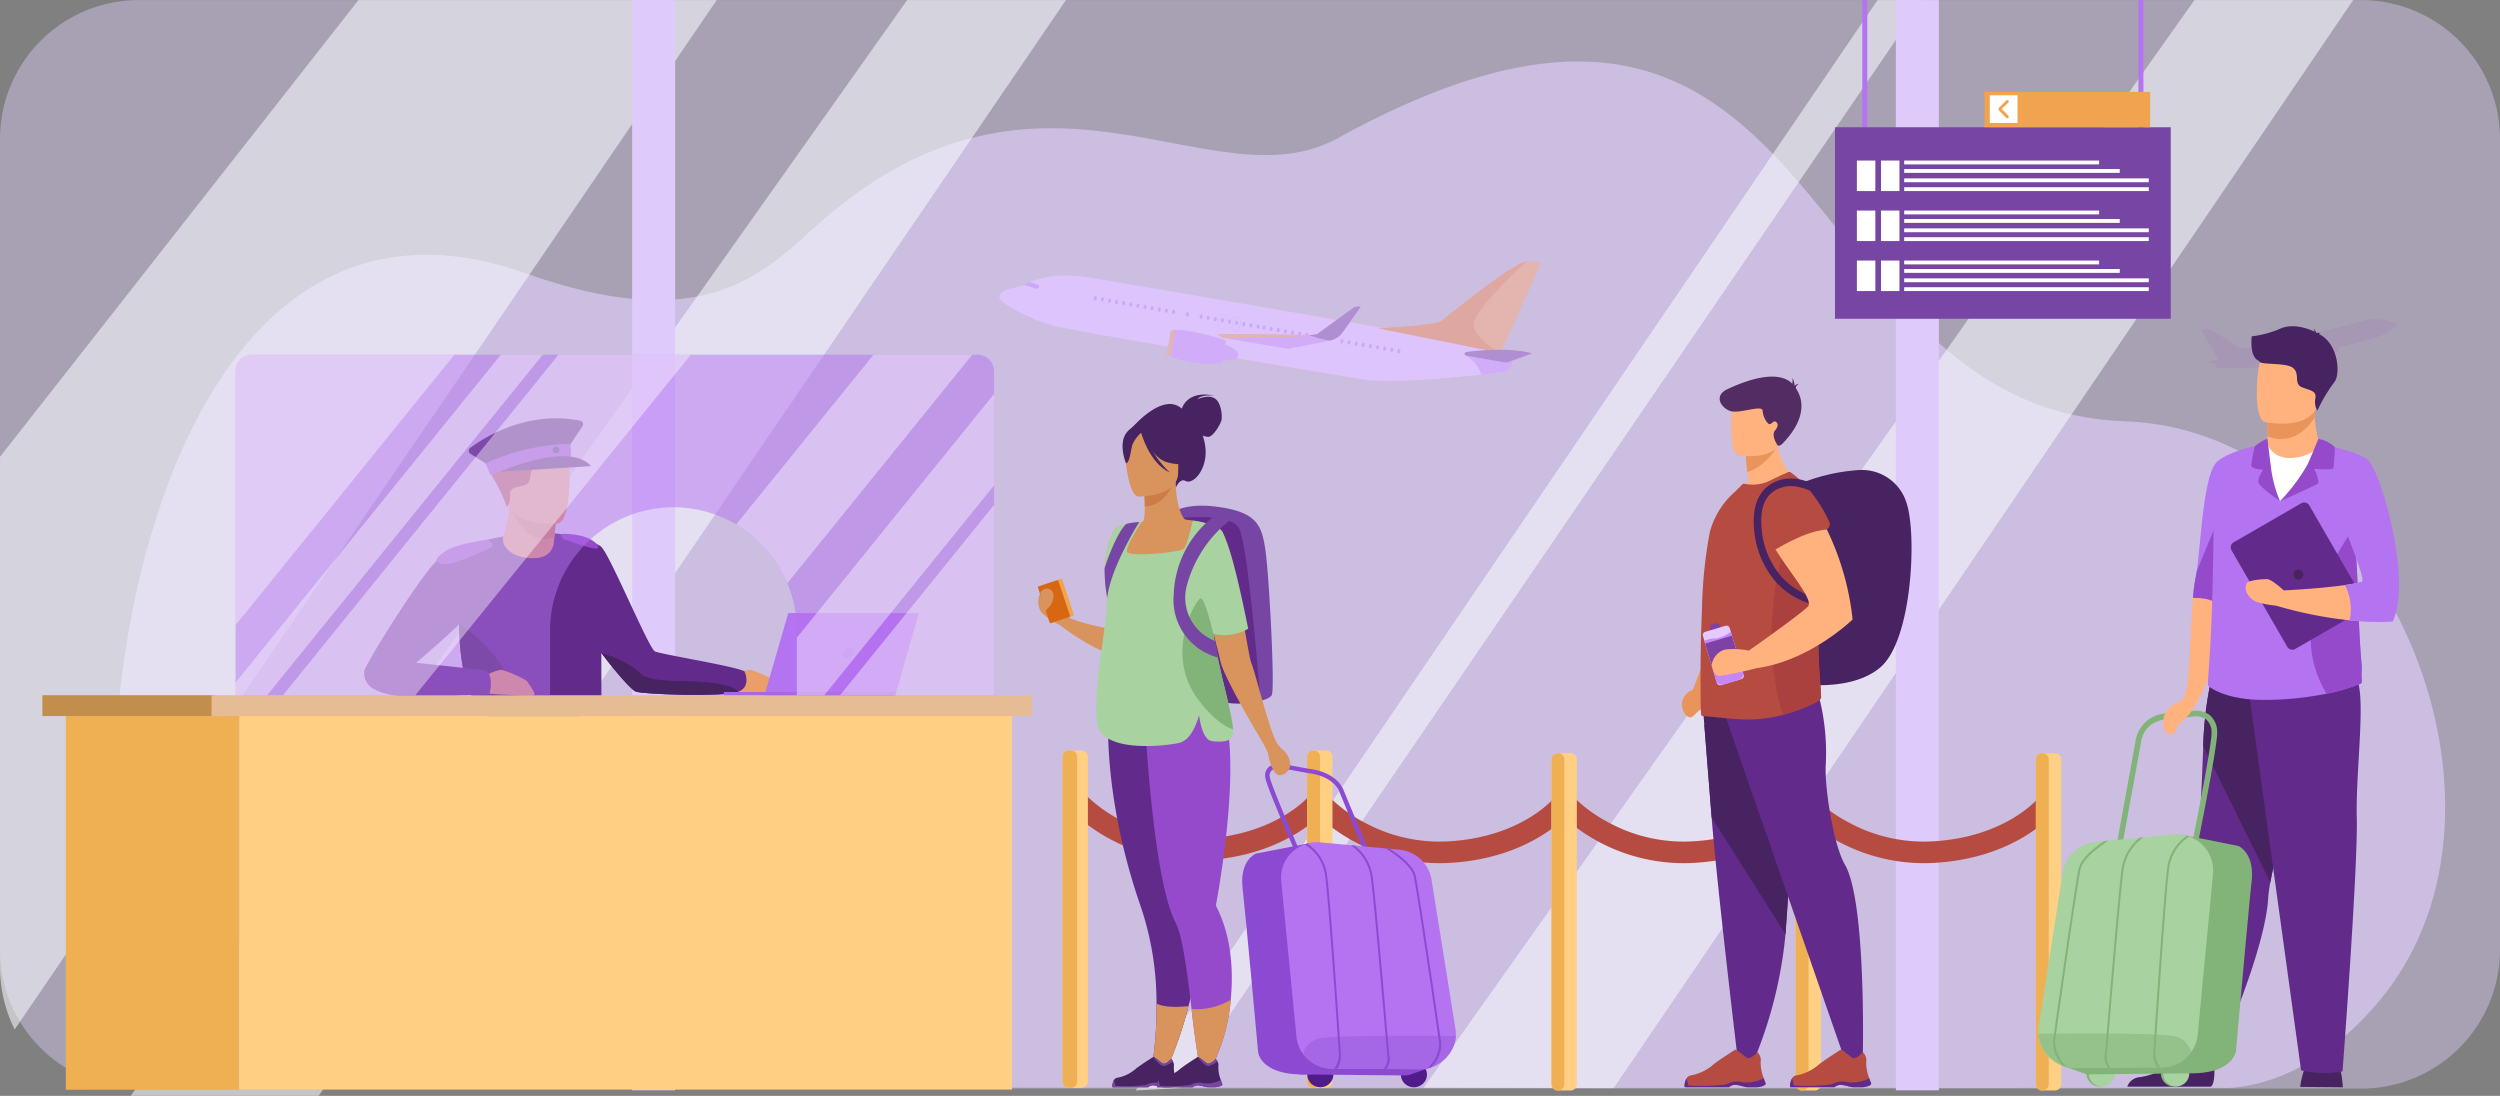 <svg xmlns="http://www.w3.org/2000/svg" width="400" height="175.34" viewBox="0 0 400 175.34">
  <rect x="0" y="0" width="400" height="175.34" fill="#808080" stroke="none"/>
  <g id="Grupo_102804" data-name="Grupo 102804" transform="translate(-1385.936 -948.054)">
    <g id="Grupo_102864" data-name="Grupo 102864" transform="translate(1385.936 948.054)">
      <path id="Trazado_163559" data-name="Trazado 163559" d="M1785.936,970.228v129.834a22.23,22.23,0,0,1-22.165,22.165H1408.1a22.2,22.2,0,0,1-22.166-22.165V970.228a22.232,22.232,0,0,1,22.166-22.166h355.669A22.231,22.231,0,0,1,1785.936,970.228Z" transform="translate(-1385.936 -948.048)" fill="#e3d2ff" opacity="0.4"/>
      <g id="Grupo_102811" data-name="Grupo 102811" transform="translate(159.897 41.771)">
        <path id="Trazado_163560" data-name="Trazado 163560" d="M1537.777,972.195l-6.5,14.4-.179-.037-19.41-3.907s9.109-.449,10.091-1.171c.926-.68,10.792-8.865,13.589-9.552a1.146,1.146,0,0,1,.431-.039Z" transform="translate(-1451.092 -971.877)" fill="#e58638"/>
        <path id="Trazado_163561" data-name="Trazado 163561" d="M1548.768,987.128c-.452.068-1.81.244-3.668.451-5.343.594-14.834,1.452-18.968.771-3.707-.609-23.313-3.875-36.869-6.251a21.946,21.946,0,0,1,11.581-6.936c15.8,2.7,36.455,6.272,39.071,6.943,4.3,1.107,10.033,2.246,10.033,2.246s.031.138.058.354C1550.092,985.408,1550.115,986.925,1548.768,987.128Z" transform="translate(-1467.986 -969.401)" fill="#e58638"/>
        <path id="Trazado_163562" data-name="Trazado 163562" d="M1557.91,988.613c-.452.068-1.81.244-3.668.451-5.343.594-14.834,1.452-18.968.771-3.707-.609-23.313-3.875-36.869-6.251-6.807-1.192-12.088-2.16-13.063-2.456-2.916-.882-8.909-3.579-8.148-4.8s3.158-1.189,3.9-1.608l.032-.018c.174-.1.458-.259.866-.443,1.46-.654,4.5-1.568,9.637-.728,0,0,8.169,1.376,18.362,3.118,15.8,2.7,36.455,6.272,39.071,6.943,4.3,1.107,10.033,2.246,10.033,2.246s.031.138.058.354C1559.234,986.893,1559.257,988.409,1557.91,988.613Z" transform="translate(-1477.128 -970.885)" fill="#d4affb"/>
        <path id="Trazado_163563" data-name="Trazado 163563" d="M1525.825,983.1c-.452.068-1.81.244-3.666.451a5.3,5.3,0,0,0-2.444-3.042l7.349.17C1527.149,981.38,1527.172,982.9,1525.825,983.1Z" transform="translate(-1445.043 -965.373)" fill="#b473f0"/>
        <g id="Grupo_102809" data-name="Grupo 102809" transform="translate(3.994 3.372)">
          <g id="Grupo_102807" data-name="Grupo 102807">
            <g id="Grupo_102804-2" data-name="Grupo 102804" transform="translate(11.115 2.239)">
              <path id="Trazado_163564" data-name="Trazado 163564" d="M1493.183,976.321a.225.225,0,0,0-.26.182l-.041.233a.224.224,0,0,0,.442.077l.04-.233A.225.225,0,0,0,1493.183,976.321Z" transform="translate(-1480.369 -974.142)" fill="#ab69f0"/>
              <path id="Trazado_163565" data-name="Trazado 163565" d="M1494.454,976.542a.226.226,0,0,0-.26.182l-.041.233a.224.224,0,0,0,.442.077l.04-.233A.226.226,0,0,0,1494.454,976.542Z" transform="translate(-1479.412 -973.976)" fill="#ab69f0"/>
              <path id="Trazado_163566" data-name="Trazado 163566" d="M1492.533,976.208a.224.224,0,0,0-.258.182l-.042.233a.224.224,0,1,0,.442.077l.04-.233A.222.222,0,0,0,1492.533,976.208Z" transform="translate(-1480.859 -974.227)" fill="#ab69f0"/>
              <path id="Trazado_163567" data-name="Trazado 163567" d="M1491.885,976.1a.225.225,0,0,0-.26.182l-.04.233a.223.223,0,1,0,.44.077l.042-.233A.225.225,0,0,0,1491.885,976.1Z" transform="translate(-1481.349 -974.312)" fill="#ab69f0"/>
              <path id="Trazado_163568" data-name="Trazado 163568" d="M1491.234,975.982a.225.225,0,0,0-.259.182l-.041.233a.224.224,0,0,0,.182.26.226.226,0,0,0,.26-.182l.04-.233A.225.225,0,0,0,1491.234,975.982Z" transform="translate(-1481.838 -974.398)" fill="#ab69f0"/>
              <path id="Trazado_163569" data-name="Trazado 163569" d="M1490.584,975.869h0a.226.226,0,0,0-.26.182l-.041.233a.226.226,0,0,0,.182.26h0a.226.226,0,0,0,.26-.182l.04-.233A.225.225,0,0,0,1490.584,975.869Z" transform="translate(-1482.328 -974.483)" fill="#ab69f0"/>
              <path id="Trazado_163570" data-name="Trazado 163570" d="M1489.934,975.756a.224.224,0,0,0-.259.182l-.04.233a.224.224,0,1,0,.442.077l.04-.233A.225.225,0,0,0,1489.934,975.756Z" transform="translate(-1482.818 -974.568)" fill="#ab69f0"/>
              <path id="Trazado_163571" data-name="Trazado 163571" d="M1489.284,975.643a.225.225,0,0,0-.26.182l-.04.233a.224.224,0,0,0,.442.077l.041-.233A.224.224,0,0,0,1489.284,975.643Z" transform="translate(-1483.307 -974.653)" fill="#ab69f0"/>
              <path id="Trazado_163572" data-name="Trazado 163572" d="M1488.636,975.53a.223.223,0,0,0-.259.182l-.042.233a.224.224,0,0,0,.442.077l.042-.233A.225.225,0,0,0,1488.636,975.53Z" transform="translate(-1483.797 -974.738)" fill="#ab69f0"/>
              <path id="Trazado_163573" data-name="Trazado 163573" d="M1487.985,975.417a.223.223,0,0,0-.26.182l-.04.233a.224.224,0,1,0,.442.077l.04-.235A.224.224,0,0,0,1487.985,975.417Z" transform="translate(-1484.286 -974.823)" fill="#ab69f0"/>
              <path id="Trazado_163574" data-name="Trazado 163574" d="M1487.348,975.306a.226.226,0,0,0-.26.182l-.04.233a.224.224,0,1,0,.442.077l.041-.233A.225.225,0,0,0,1487.348,975.306Z" transform="translate(-1484.766 -974.907)" fill="#ab69f0"/>
              <path id="Trazado_163575" data-name="Trazado 163575" d="M1486.7,975.193a.226.226,0,0,0-.26.182l-.04.233a.224.224,0,1,0,.442.077l.04-.233A.225.225,0,0,0,1486.7,975.193Z" transform="translate(-1485.255 -974.992)" fill="#ab69f0"/>
              <path id="Trazado_163576" data-name="Trazado 163576" d="M1486.048,975.08a.226.226,0,0,0-.259.182l-.041.233a.224.224,0,1,0,.442.077l.04-.233A.223.223,0,0,0,1486.048,975.08Z" transform="translate(-1485.745 -975.077)" fill="#ab69f0"/>
            </g>
            <path id="Trazado_163577" data-name="Trazado 163577" d="M1481.512,974.195l-1.24-.395c-.409.184-.693.345-.866.443l1.9.6a.39.39,0,0,0,.109.016.343.343,0,0,0,.1-.67Z" transform="translate(-1479.406 -973.8)" fill="#ab69f0"/>
            <g id="Grupo_102805" data-name="Grupo 102805" transform="translate(30.921 5.122)">
              <path id="Trazado_163578" data-name="Trazado 163578" d="M1497.827,979.1a.58.58,0,0,1-.075-.005l-.345-.061a.441.441,0,0,1-.358-.508l.251-1.443a.439.439,0,0,1,.509-.358l.345.06a.437.437,0,0,1,.284.181.429.429,0,0,1,.074.328l-.251,1.445A.439.439,0,0,1,1497.827,979.1Zm-.069-.04a.405.405,0,0,0,.467-.33l.252-1.443a.407.407,0,0,0-.33-.468l-.347-.06a.4.4,0,0,0-.466.328l-.253,1.445a.41.41,0,0,0,.069.3.4.4,0,0,0,.261.165Z" transform="translate(-1497.041 -976.721)" fill="#ab69f0"/>
            </g>
            <g id="Grupo_102806" data-name="Grupo 102806" transform="translate(33.184 5.515)">
              <path id="Trazado_163579" data-name="Trazado 163579" d="M1499.118,979.329a.377.377,0,0,1-.075-.007l-.345-.06a.442.442,0,0,1-.36-.509l.253-1.445a.439.439,0,0,1,.509-.358l.345.061a.44.44,0,0,1,.358.509l-.251,1.443A.439.439,0,0,1,1499.118,979.329Zm-.069-.042a.4.4,0,0,0,.467-.328l.252-1.445a.4.4,0,0,0-.33-.466l-.347-.061a.4.4,0,0,0-.466.33l-.253,1.443a.407.407,0,0,0,.33.468Z" transform="translate(-1498.331 -976.945)" fill="#ab69f0"/>
            </g>
          </g>
          <g id="Grupo_102808" data-name="Grupo 102808" transform="translate(28.035 5.182)">
            <path id="Trazado_163580" data-name="Trazado 163580" d="M1513.753,979.9a.225.225,0,0,0-.26.182l-.042.233a.224.224,0,0,0,.442.077l.042-.233A.225.225,0,0,0,1513.753,979.9Z" transform="translate(-1481.794 -974.389)" fill="#ab69f0"/>
            <path id="Trazado_163581" data-name="Trazado 163581" d="M1513.1,979.786a.225.225,0,0,0-.26.182l-.04.233a.223.223,0,0,0,.182.26.225.225,0,0,0,.259-.182l.041-.233A.226.226,0,0,0,1513.1,979.786Z" transform="translate(-1482.283 -974.474)" fill="#ab69f0"/>
            <path id="Trazado_163582" data-name="Trazado 163582" d="M1512.452,979.673a.226.226,0,0,0-.26.182l-.04.233a.224.224,0,1,0,.442.077l.04-.233A.226.226,0,0,0,1512.452,979.673Z" transform="translate(-1482.772 -974.559)" fill="#ab69f0"/>
            <path id="Trazado_163583" data-name="Trazado 163583" d="M1511.8,979.56a.225.225,0,0,0-.259.182l-.041.233a.224.224,0,0,0,.442.077l.04-.233A.225.225,0,0,0,1511.8,979.56Z" transform="translate(-1483.262 -974.644)" fill="#ab69f0"/>
            <path id="Trazado_163584" data-name="Trazado 163584" d="M1511.152,979.447a.226.226,0,0,0-.26.182l-.041.233a.224.224,0,0,0,.442.077l.04-.233A.223.223,0,0,0,1511.152,979.447Z" transform="translate(-1483.752 -974.729)" fill="#ab69f0"/>
            <path id="Trazado_163585" data-name="Trazado 163585" d="M1510.5,979.334a.225.225,0,0,0-.26.182l-.042.233a.224.224,0,1,0,.442.077l.042-.233A.225.225,0,0,0,1510.5,979.334Z" transform="translate(-1484.242 -974.814)" fill="#ab69f0"/>
            <path id="Trazado_163586" data-name="Trazado 163586" d="M1509.853,979.221a.225.225,0,0,0-.26.182l-.04.233a.224.224,0,1,0,.442.077l.041-.233A.225.225,0,0,0,1509.853,979.221Z" transform="translate(-1484.73 -974.899)" fill="#ab69f0"/>
            <path id="Trazado_163587" data-name="Trazado 163587" d="M1509.2,979.108a.224.224,0,0,0-.259.182l-.041.233a.224.224,0,1,0,.442.077l.04-.233A.225.225,0,0,0,1509.2,979.108Z" transform="translate(-1485.22 -974.985)" fill="#ab69f0"/>
            <path id="Trazado_163588" data-name="Trazado 163588" d="M1508.553,979a.224.224,0,0,0-.26.182l-.04.233a.224.224,0,1,0,.442.077l.04-.233A.225.225,0,0,0,1508.553,979Z" transform="translate(-1485.71 -975.07)" fill="#ab69f0"/>
            <path id="Trazado_163589" data-name="Trazado 163589" d="M1500.9,977.663a.224.224,0,0,0-.26.182l-.04.233a.224.224,0,1,0,.442.077l.04-.233A.223.223,0,0,0,1500.9,977.663Z" transform="translate(-1491.479 -976.073)" fill="#ab69f0"/>
            <path id="Trazado_163590" data-name="Trazado 163590" d="M1500.246,977.55a.222.222,0,0,0-.258.182l-.042.233a.226.226,0,0,0,.182.26h0a.225.225,0,0,0,.26-.182l.042-.233A.224.224,0,0,0,1500.246,977.55Z" transform="translate(-1491.969 -976.158)" fill="#ab69f0"/>
            <path id="Trazado_163591" data-name="Trazado 163591" d="M1499.6,977.437a.224.224,0,0,0-.26.182l-.04.233a.223.223,0,1,0,.44.077l.042-.235A.224.224,0,0,0,1499.6,977.437Z" transform="translate(-1492.458 -976.244)" fill="#ab69f0"/>
            <path id="Trazado_163592" data-name="Trazado 163592" d="M1498.947,977.325a.223.223,0,0,0-.26.182l-.04.233a.224.224,0,1,0,.442.077l.04-.235A.224.224,0,0,0,1498.947,977.325Z" transform="translate(-1492.947 -976.329)" fill="#ab69f0"/>
            <path id="Trazado_163593" data-name="Trazado 163593" d="M1498.3,977.212a.223.223,0,0,0-.26.182l-.04.233a.224.224,0,0,0,.442.077l.04-.235A.224.224,0,0,0,1498.3,977.212Z" transform="translate(-1493.437 -976.414)" fill="#ab69f0"/>
            <path id="Trazado_163594" data-name="Trazado 163594" d="M1497.647,977.1a.225.225,0,0,0-.26.184l-.041.233a.224.224,0,0,0,.442.077l.04-.235A.225.225,0,0,0,1497.647,977.1Z" transform="translate(-1493.927 -976.5)" fill="#ab69f0"/>
            <path id="Trazado_163595" data-name="Trazado 163595" d="M1497,976.984a.224.224,0,0,0-.258.182l-.042.235a.224.224,0,1,0,.442.077l.04-.235A.223.223,0,0,0,1497,976.984Z" transform="translate(-1494.417 -976.585)" fill="#ab69f0"/>
            <path id="Trazado_163596" data-name="Trazado 163596" d="M1496.348,976.871a.225.225,0,0,0-.26.182l-.04.235a.223.223,0,1,0,.44.077l.042-.235A.226.226,0,0,0,1496.348,976.871Z" transform="translate(-1494.905 -976.67)" fill="#ab69f0"/>
            <path id="Trazado_163597" data-name="Trazado 163597" d="M1495.7,976.758a.224.224,0,0,0-.259.182l-.041.235a.224.224,0,1,0,.442.077l.04-.235A.226.226,0,0,0,1495.7,976.758Z" transform="translate(-1495.395 -976.755)" fill="#ab69f0"/>
            <path id="Trazado_163598" data-name="Trazado 163598" d="M1506.643,978.662a.225.225,0,0,0-.259.182l-.04.235a.224.224,0,1,0,.442.077l.04-.235A.225.225,0,0,0,1506.643,978.662Z" transform="translate(-1487.149 -975.321)" fill="#ab69f0"/>
            <path id="Trazado_163599" data-name="Trazado 163599" d="M1505.993,978.549a.226.226,0,0,0-.26.182l-.04.235a.224.224,0,1,0,.442.077l.04-.235A.224.224,0,0,0,1505.993,978.549Z" transform="translate(-1487.639 -975.406)" fill="#ab69f0"/>
            <path id="Trazado_163600" data-name="Trazado 163600" d="M1505.343,978.436a.224.224,0,0,0-.258.182l-.042.235a.224.224,0,1,0,.442.077l.042-.235A.226.226,0,0,0,1505.343,978.436Z" transform="translate(-1488.128 -975.491)" fill="#ab69f0"/>
            <path id="Trazado_163601" data-name="Trazado 163601" d="M1504.694,978.323a.225.225,0,0,0-.26.182l-.041.235a.223.223,0,1,0,.44.075l.042-.233A.226.226,0,0,0,1504.694,978.323Z" transform="translate(-1488.618 -975.576)" fill="#ab69f0"/>
            <path id="Trazado_163602" data-name="Trazado 163602" d="M1504.044,978.21a.225.225,0,0,0-.259.182l-.04.235a.224.224,0,1,0,.442.075l.04-.233A.225.225,0,0,0,1504.044,978.21Z" transform="translate(-1489.107 -975.661)" fill="#ab69f0"/>
            <path id="Trazado_163603" data-name="Trazado 163603" d="M1503.394,978.1a.226.226,0,0,0-.26.182l-.04.235a.224.224,0,0,0,.442.075l.041-.233A.226.226,0,0,0,1503.394,978.1Z" transform="translate(-1489.597 -975.746)" fill="#ab69f0"/>
            <path id="Trazado_163604" data-name="Trazado 163604" d="M1502.744,977.984a.226.226,0,0,0-.26.182l-.04.235a.224.224,0,0,0,.442.075l.04-.233A.224.224,0,0,0,1502.744,977.984Z" transform="translate(-1490.087 -975.831)" fill="#ab69f0"/>
            <path id="Trazado_163605" data-name="Trazado 163605" d="M1502.094,977.871a.224.224,0,0,0-.258.182l-.042.235a.224.224,0,0,0,.442.075l.04-.233A.224.224,0,0,0,1502.094,977.871Z" transform="translate(-1490.576 -975.917)" fill="#ab69f0"/>
            <path id="Trazado_163606" data-name="Trazado 163606" d="M1501.446,977.758a.224.224,0,0,0-.259.182l-.042.233a.224.224,0,0,0,.442.077l.042-.233A.225.225,0,0,0,1501.446,977.758Z" transform="translate(-1491.066 -976.002)" fill="#ab69f0"/>
          </g>
        </g>
        <path id="Trazado_163607" data-name="Trazado 163607" d="M1499.777,981.921a.8.8,0,0,0,.363-1.408,4.555,4.555,0,0,0-2.087-1.024c-1.718-.281-1.159,2.458-.591,2.576A8.772,8.772,0,0,0,1499.777,981.921Z" transform="translate(-1462.232 -966.157)" fill="#b473f0"/>
        <path id="Trazado_163608" data-name="Trazado 163608" d="M1501.86,979.895l-.625,3.586a16.842,16.842,0,0,1-4.708-.123A13.486,13.486,0,0,1,1493,982.4a4.721,4.721,0,0,1-.589-.307l.654-3.759a1.828,1.828,0,0,1,.671-.161c2.283-.2,7.78,1.543,7.78,1.543Z" transform="translate(-1465.614 -967.149)" fill="#b473f0"/>
        <path id="Trazado_163609" data-name="Trazado 163609" d="M1493.736,978.161l-.736,4.227a4.721,4.721,0,0,1-.589-.307l.654-3.759A1.828,1.828,0,0,1,1493.736,978.161Z" transform="translate(-1465.614 -967.142)" fill="#e58638"/>
        <g id="Grupo_102810" data-name="Grupo 102810" transform="translate(35.092 7.277)">
          <path id="Trazado_163610" data-name="Trazado 163610" d="M1519.877,976.041s-2.74,3.949-3.253,4.538a3.837,3.837,0,0,1-1.583.885h-.005l-6.777,1.336s-8.29-1.4-10.091-1.745h0c-.163-.032-.274-.054-.317-.067-.545-.149-.792-.37-.68-.51s12.963.077,14.385.11h.04c1.385.026,1.531-.316,1.531-.316l5.518-4.019a.652.652,0,0,1,.317-.165A3.14,3.14,0,0,1,1519.877,976.041Z" transform="translate(-1497.142 -976.027)" fill="#b473f0"/>
          <path id="Trazado_163611" data-name="Trazado 163611" d="M1518.96,976.063c-1.489,1.156-5.607,4.338-5.993,4.543-.414.221-11.962.38-14.8.423h0c-.163-.032-.274-.054-.317-.067-.545-.149-.792-.37-.68-.51s12.963.077,14.385.11,1.571-.316,1.571-.316l5.518-4.019A.652.652,0,0,1,1518.96,976.063Z" transform="translate(-1497.142 -976)" fill="#e58638"/>
          <path id="Trazado_163612" data-name="Trazado 163612" d="M1513.667,976.041s-2.74,3.949-3.253,4.538a3.837,3.837,0,0,1-1.583.885h-.005a14.661,14.661,0,0,1-3.442-.875c1.385.026,1.531-.316,1.531-.316l5.518-4.019a.652.652,0,0,1,.317-.165A3.14,3.14,0,0,1,1513.667,976.041Z" transform="translate(-1490.932 -976.027)" fill="#622b8b"/>
        </g>
        <path id="Trazado_163613" data-name="Trazado 163613" d="M1531.1,986.533l-19.41-3.907s9.109-.449,10.091-1.171c.926-.68,10.792-8.865,13.589-9.552-2.571,2.416-8.541,8.243-8.4,10.14C1527.1,983.849,1529.762,985.711,1531.1,986.533Z" transform="translate(-1451.092 -971.857)" fill="#d86713"/>
        <path id="Trazado_163614" data-name="Trazado 163614" d="M1519.705,980.371c.073-.063,6.57-.975,10.726.177l-4.14,1.492-6.467-1.126S1519.341,980.688,1519.705,980.371Z" transform="translate(-1445.153 -965.78)" fill="#622b8b"/>
      </g>
      <path id="Trazado_163615" data-name="Trazado 163615" d="M1718.154,1011.232c-54.306-1.887-46.535-89.04-125.968-45.3-20.576,11.329-47.961-18.689-84.484,14.965-8.918,8.22-18.889,16.091-45.54,6.637-73.494-26.071-77.925,129.75-50.047,130.074s321.481.281,321.481.281,12.91,1.075,25.475-14.22C1784.773,1072.382,1759.072,1012.654,1718.154,1011.232Z" transform="translate(-1378.14 -943.826)" fill="#e3d2ff" opacity="0.6"/>
      <g id="Grupo_102812" data-name="Grupo 102812" transform="translate(0 0.014)" opacity="0.8">
        <path id="Trazado_163616" data-name="Trazado 163616" d="M1664.561,948.062l-118.316,174.091-30.392-.077,123.31-174.013Z" transform="translate(-1288.056 -948.062)" fill="#f8fbff" opacity="0.7"/>
        <path id="Trazado_163617" data-name="Trazado 163617" d="M1615.562,948.062l-118.974,174.084-7.026.381,118.709-174.465Z" transform="translate(-1307.864 -948.062)" fill="#f8fbff" opacity="0.7"/>
        <path id="Trazado_163618" data-name="Trazado 163618" d="M1547.5,948.062l-119.566,175.325h-30.072L1522.1,948.062Z" transform="translate(-1376.951 -948.062)" fill="#f8fbff" opacity="0.7"/>
        <path id="Trazado_163619" data-name="Trazado 163619" d="M1500.607,948.062l-112.324,164.7a22.417,22.417,0,0,1-2.346-9.995v-81.631l57.354-73.073Z" transform="translate(-1385.936 -948.062)" fill="#f8fbff" opacity="0.7"/>
      </g>
      <rect id="Rectángulo_26011" data-name="Rectángulo 26011" width="6.875" height="174.434" transform="translate(101.143 0.015)" fill="#dfcafc"/>
      <rect id="Rectángulo_26012" data-name="Rectángulo 26012" width="6.875" height="174.434" transform="translate(303.337 0.015)" fill="#dfcafc"/>
      <path id="Trazado_163620" data-name="Trazado 163620" d="M1587.752,984.027a7.163,7.163,0,0,1,1.73-.361l-2.693-4.792.7-.175c.7-.174,4.971,2.779,5.348,3.007a16.348,16.348,0,0,0,3.358.112l1.9-.512c-.347-.407-.707-.838-.707-.838a1.14,1.14,0,0,1,.332-.011.233.233,0,0,1,.119.049l1,.6c2.386-.638,5.092-1.352,7.484-1.98,3.612-.949,6.507-1.7,6.507-1.7a6.011,6.011,0,0,1,3.489-.042,3.244,3.244,0,0,1,.326.131l.012.005c.279.128,1.14.038,1.453.454s-1.759,1.576-2.779,1.987c-.342.137-2.211.652-4.622,1.3l-2.032.54.118.44a1.853,1.853,0,0,1-.2.13,4.889,4.889,0,0,1-1.238.458,6.125,6.125,0,0,1-1.69.193l-.037-.14a3.925,3.925,0,0,1-.673,0,.28.28,0,0,1-.149-.058c-3.321.868-6.34,1.646-7.161,1.857a35.384,35.384,0,0,1-6.847.323h-.014c-.545-.012-.971-.028-1.2-.039l-.121-.007a.512.512,0,0,1-.219-.06.678.678,0,0,1-.294-.547Z" transform="translate(-1234.613 -926.131)" fill="#944acb" opacity="0.1"/>
      <g id="Grupo_102817" data-name="Grupo 102817" transform="translate(293.596)">
        <g id="Grupo_102813" data-name="Grupo 102813" transform="translate(4.371)">
          <rect id="Rectángulo_26013" data-name="Rectángulo 26013" width="0.8" height="21.162" transform="translate(44.98 21.162) rotate(180)" fill="#b473f0"/>
          <rect id="Rectángulo_26014" data-name="Rectángulo 26014" width="0.8" height="21.162" transform="translate(0.8 21.162) rotate(180)" fill="#b473f0"/>
        </g>
        <rect id="Rectángulo_26015" data-name="Rectángulo 26015" width="53.723" height="30.646" transform="translate(53.723 51.007) rotate(180)" fill="#7746a5"/>
        <g id="Grupo_102814" data-name="Grupo 102814" transform="translate(3.506 25.689)">
          <rect id="Rectángulo_26016" data-name="Rectángulo 26016" width="2.953" height="4.882" fill="#fff"/>
          <rect id="Rectángulo_26017" data-name="Rectángulo 26017" width="2.953" height="4.882" transform="translate(3.856)" fill="#fff"/>
          <rect id="Rectángulo_26018" data-name="Rectángulo 26018" width="39.134" height="0.615" transform="translate(7.568 4.266)" fill="#fff"/>
          <rect id="Rectángulo_26019" data-name="Rectángulo 26019" width="39.134" height="0.615" transform="translate(7.568 2.851)" fill="#fff"/>
          <rect id="Rectángulo_26020" data-name="Rectángulo 26020" width="34.489" height="0.615" transform="translate(7.568 1.354)" fill="#fff"/>
          <rect id="Rectángulo_26021" data-name="Rectángulo 26021" width="31.186" height="0.615" transform="translate(7.568)" fill="#fff"/>
        </g>
        <g id="Grupo_102815" data-name="Grupo 102815" transform="translate(3.506 33.689)">
          <rect id="Rectángulo_26022" data-name="Rectángulo 26022" width="2.953" height="4.882" fill="#fff"/>
          <rect id="Rectángulo_26023" data-name="Rectángulo 26023" width="2.953" height="4.882" transform="translate(3.856)" fill="#fff"/>
          <rect id="Rectángulo_26024" data-name="Rectángulo 26024" width="39.134" height="0.615" transform="translate(7.568 4.266)" fill="#fff"/>
          <rect id="Rectángulo_26025" data-name="Rectángulo 26025" width="39.134" height="0.615" transform="translate(7.568 2.851)" fill="#fff"/>
          <rect id="Rectángulo_26026" data-name="Rectángulo 26026" width="34.489" height="0.615" transform="translate(7.568 1.354)" fill="#fff"/>
          <rect id="Rectángulo_26027" data-name="Rectángulo 26027" width="31.186" height="0.615" transform="translate(7.568)" fill="#fff"/>
        </g>
        <g id="Grupo_102816" data-name="Grupo 102816" transform="translate(3.506 41.688)">
          <rect id="Rectángulo_26028" data-name="Rectángulo 26028" width="2.953" height="4.882" fill="#fff"/>
          <rect id="Rectángulo_26029" data-name="Rectángulo 26029" width="2.953" height="4.882" transform="translate(3.856)" fill="#fff"/>
          <rect id="Rectángulo_26030" data-name="Rectángulo 26030" width="39.134" height="0.615" transform="translate(7.568 4.266)" fill="#fff"/>
          <rect id="Rectángulo_26031" data-name="Rectángulo 26031" width="39.134" height="0.615" transform="translate(7.568 2.851)" fill="#fff"/>
          <rect id="Rectángulo_26032" data-name="Rectángulo 26032" width="34.489" height="0.615" transform="translate(7.568 1.354)" fill="#fff"/>
          <rect id="Rectángulo_26033" data-name="Rectángulo 26033" width="31.186" height="0.615" transform="translate(7.568)" fill="#fff"/>
        </g>
        <rect id="Rectángulo_26034" data-name="Rectángulo 26034" width="26.52" height="5.666" transform="translate(50.436 20.362) rotate(180)" fill="#f1a34f"/>
        <rect id="Rectángulo_26035" data-name="Rectángulo 26035" width="4.43" height="4.43" transform="translate(29.207 19.68) rotate(180)" fill="#fff"/>
        <path id="Trazado_163621" data-name="Trazado 163621" d="M1569.935,957.409h0a.232.232,0,0,1-.067.163l-1.054,1.054,1.054,1.052a.235.235,0,0,1,.067.163v.039a.231.231,0,0,1-.395.163l-1.11-1.11a.407.407,0,0,1,0-.577l1.11-1.11A.231.231,0,0,1,1569.935,957.409Z" transform="translate(-1542.131 -941.18)" fill="#f1a34f"/>
      </g>
      <g id="Grupo_102855" data-name="Grupo 102855" transform="translate(166.026 52.197)">
        <g id="Grupo_102820" data-name="Grupo 102820" transform="translate(122.075 68.302)">
          <g id="Grupo_102818" data-name="Grupo 102818" transform="translate(0 7.247)">
            <path id="Trazado_163622" data-name="Trazado 163622" d="M1569.975,1031.272a28.829,28.829,0,0,1-19.729-7.827l2.49-2.4-1.245,1.2,1.243-1.2a22.935,22.935,0,0,0,5.086,3.644,25.21,25.21,0,0,0,13.666,3.084c11.539-.673,16.694-6.8,16.745-6.865l2.67,2.192c-.246.3-6.183,7.361-19.216,8.122Q1570.816,1031.273,1569.975,1031.272Z" transform="translate(-1550.246 -1020.91)" fill="#b64c41"/>
          </g>
          <g id="Grupo_102819" data-name="Grupo 102819" transform="translate(37.639)">
            <path id="Trazado_163623" data-name="Trazado 163623" d="M1575.766,1017.743v52.048a1.018,1.018,0,0,1-1.057.966h-1.968a1.015,1.015,0,0,1-1.029-.966v-52.048a1.015,1.015,0,0,1,1.029-.966h1.968A1.017,1.017,0,0,1,1575.766,1017.743Z" transform="translate(-1571.712 -1016.777)" fill="#ffcf83"/>
            <path id="Trazado_163624" data-name="Trazado 163624" d="M1573.769,1017.743v52.048a1.03,1.03,0,0,1-2.057,0v-52.048a1.03,1.03,0,0,1,2.057,0Z" transform="translate(-1571.712 -1016.777)" fill="#efb054"/>
          </g>
        </g>
        <g id="Grupo_102823" data-name="Grupo 102823" transform="translate(83.641 68.302)">
          <g id="Grupo_102821" data-name="Grupo 102821" transform="translate(0 7.247)">
            <path id="Trazado_163625" data-name="Trazado 163625" d="M1548.055,1031.272a28.83,28.83,0,0,1-19.729-7.827l2.491-2.4-1.247,1.2,1.243-1.2a22.943,22.943,0,0,0,5.088,3.644,25.2,25.2,0,0,0,13.664,3.084c11.539-.673,16.7-6.8,16.745-6.865l2.672,2.192c-.247.3-6.182,7.361-19.216,8.122Q1548.9,1031.273,1548.055,1031.272Z" transform="translate(-1528.326 -1020.91)" fill="#b64c41"/>
          </g>
          <g id="Grupo_102822" data-name="Grupo 102822" transform="translate(37.638)">
            <path id="Trazado_163626" data-name="Trazado 163626" d="M1553.848,1017.743v52.048a1.019,1.019,0,0,1-1.057.966h-1.969a1.016,1.016,0,0,1-1.029-.966v-52.048a1.016,1.016,0,0,1,1.029-.966h1.969A1.019,1.019,0,0,1,1553.848,1017.743Z" transform="translate(-1549.792 -1016.777)" fill="#ffcf83"/>
            <path id="Trazado_163627" data-name="Trazado 163627" d="M1551.849,1017.743v52.048a1.03,1.03,0,0,1-2.057,0v-52.048a1.03,1.03,0,0,1,2.057,0Z" transform="translate(-1549.792 -1016.777)" fill="#efb054"/>
          </g>
        </g>
        <g id="Grupo_102826" data-name="Grupo 102826" transform="translate(44.573 68.302)">
          <g id="Grupo_102824" data-name="Grupo 102824" transform="translate(0 7.247)">
            <path id="Trazado_163628" data-name="Trazado 163628" d="M1525.774,1031.272a28.829,28.829,0,0,1-19.729-7.827l2.49-2.4-1.245,1.2,1.243-1.2a22.955,22.955,0,0,0,5.087,3.644,25.211,25.211,0,0,0,13.666,3.084c11.539-.673,16.694-6.8,16.745-6.865l2.67,2.192c-.245.3-6.182,7.361-19.216,8.122Q1526.615,1031.273,1525.774,1031.272Z" transform="translate(-1506.045 -1020.91)" fill="#b64c41"/>
          </g>
          <g id="Grupo_102825" data-name="Grupo 102825" transform="translate(37.638)">
            <path id="Trazado_163629" data-name="Trazado 163629" d="M1531.565,1017.743v52.048a1.018,1.018,0,0,1-1.057.966h-1.967a1.015,1.015,0,0,1-1.029-.966v-52.048a1.015,1.015,0,0,1,1.029-.966h1.967A1.017,1.017,0,0,1,1531.565,1017.743Z" transform="translate(-1527.511 -1016.777)" fill="#ffcf83"/>
            <path id="Trazado_163630" data-name="Trazado 163630" d="M1529.568,1017.743v52.048a1.03,1.03,0,0,1-2.057,0v-52.048a1.03,1.03,0,0,1,2.057,0Z" transform="translate(-1527.511 -1016.777)" fill="#efb054"/>
          </g>
        </g>
        <g id="Grupo_102829" data-name="Grupo 102829" transform="translate(3.982 67.879)">
          <g id="Grupo_102827" data-name="Grupo 102827" transform="translate(1.497 7.249)">
            <path id="Trazado_163631" data-name="Trazado 163631" d="M1503.478,1031.032a28.826,28.826,0,0,1-19.729-7.829l2.49-2.4-1.245,1.2,1.243-1.2a23.077,23.077,0,0,0,5.087,3.644,25.194,25.194,0,0,0,13.666,3.082c11.539-.673,16.694-6.8,16.745-6.863l2.671,2.19c-.246.3-6.183,7.363-19.216,8.122C1504.609,1031.017,1504.039,1031.032,1503.478,1031.032Z" transform="translate(-1483.749 -1020.67)" fill="#b64c41"/>
          </g>
          <g id="Grupo_102828" data-name="Grupo 102828">
            <path id="Trazado_163632" data-name="Trazado 163632" d="M1486.949,1017.5v52.048a1.018,1.018,0,0,1-1.057.966h-1.939a1.018,1.018,0,0,1-1.057-.966V1017.5a1.018,1.018,0,0,1,1.057-.968h1.939A1.018,1.018,0,0,1,1486.949,1017.5Z" transform="translate(-1482.895 -1016.536)" fill="#ffcf83"/>
            <path id="Trazado_163633" data-name="Trazado 163633" d="M1485.23,1017.5v52.048a1.018,1.018,0,0,1-1.057.966h-.221a1.018,1.018,0,0,1-1.057-.966V1017.5a1.018,1.018,0,0,1,1.057-.968h.221A1.018,1.018,0,0,1,1485.23,1017.5Z" transform="translate(-1482.895 -1016.536)" fill="#efb054"/>
            <path id="Trazado_163634" data-name="Trazado 163634" d="M1509.269,1017.5v52.048a1.018,1.018,0,0,1-1.057.966h-1.939l-.028,0a1.012,1.012,0,0,1-1.029-.964V1017.5a1.013,1.013,0,0,1,1.029-.966l.028,0h1.939A1.018,1.018,0,0,1,1509.269,1017.5Z" transform="translate(-1466.079 -1016.536)" fill="#ffcf83"/>
            <path id="Trazado_163635" data-name="Trazado 163635" d="M1507.271,1017.5v52.048a1.03,1.03,0,0,1-2.057,0V1017.5a1.03,1.03,0,0,1,2.057,0Z" transform="translate(-1466.079 -1016.535)" fill="#efb054"/>
          </g>
        </g>
        <g id="Grupo_102854" data-name="Grupo 102854">
          <g id="Grupo_102838" data-name="Grupo 102838" transform="translate(160.114)">
            <path id="Trazado_163636" data-name="Trazado 163636" d="M1592.847,989.825l0,.8s-.218,2.495,2.855,2.858,5.4-.973,5.316-2.9a22.613,22.613,0,0,1-.6-3.747,8.521,8.521,0,0,1,.109-1.494l-5.953-.119-1.753.286Z" transform="translate(-1556.206 -972.249)" fill="#ffb27d"/>
            <path id="Trazado_163637" data-name="Trazado 163637" d="M1592.824,985.508l.023,4.317a5.045,5.045,0,0,0,2.145.473c2.737,0,4.506-2.008,5.43-3.463a8.521,8.521,0,0,1,.109-1.494l-5.953-.119Z" transform="translate(-1556.206 -972.249)" fill="#e8945b"/>
            <path id="Trazado_163638" data-name="Trazado 163638" d="M1593.191,991.988s7.626,1.541,8.511-3.223,2.467-7.771-2.364-8.956-6.118.456-6.8,1.974S1591.231,991.466,1593.191,991.988Z" transform="translate(-1556.922 -976.632)" fill="#ffb27d"/>
            <path id="Trazado_163639" data-name="Trazado 163639" d="M1598.914,988.519s-1.819,9.728-3.8,19.889c-2.153,11.043-7.4,21.6-7.85,22.012-.633.575-3.177-.163-2.141-.791,1.38-.835,1.3-10.626,1.808-16.393a22.665,22.665,0,0,1,.782-3.493c.81-3.644,1.08-15.86,3.509-17.883S1598.914,988.519,1598.914,988.519Z" transform="translate(-1562.193 -969.765)" fill="#ffb27d"/>
            <path id="Trazado_163640" data-name="Trazado 163640" d="M1598.032,988.519s-1.049,5.607-2.42,12.753c-.435,2.267-.9,4.689-1.38,7.136-1.941,3.8-3.609,6.393-4.122,5.907-1.05-.992-2.895-1.115-4.061-1.078a28.393,28.393,0,0,1,.424-3.277c.065-.288.125-.633.184-1.027.678-4.585,1.064-15.668,3.3-17.532C1592.389,989.375,1598.032,988.519,1598.032,988.519Z" transform="translate(-1561.311 -969.765)" fill="#b473f0"/>
            <path id="Trazado_163641" data-name="Trazado 163641" d="M1595.612,998.539c-.435,2.267-.9,4.689-1.38,7.136-1.941,3.8-3.609,6.393-4.122,5.907-1.05-.992-2.895-1.115-4.061-1.078a28.393,28.393,0,0,1,.424-3.277c.065-.288.125-.633.184-1.027l5.821-14.054Z" transform="translate(-1561.311 -967.032)" fill="#944acb"/>
            <path id="Trazado_163642" data-name="Trazado 163642" d="M1595.831,1049.075a13.836,13.836,0,0,1,.945-3.54c.659-1.32,4.859-.48,4.859-.48s.84.721,1.021,4.08Z" transform="translate(-1553.941 -927.369)" fill="#472362"/>
            <path id="Trazado_163643" data-name="Trazado 163643" d="M1593.414,1050.231c.987-.6.426-5.094.426-5.094s-4.6-3.679-5.23-.863-4.368,4.08-6.495,4.426a2.285,2.285,0,0,0-2.064,1.531Z" transform="translate(-1565.829 -928.557)" fill="#472362"/>
            <path id="Trazado_163644" data-name="Trazado 163644" d="M1599.833,1043.314a21.113,21.113,0,0,0-.337,2.484c-.428,8.336-8.306,26.743-9.484,27.187-1.823.689-3.409-.119-4.911-.6a1.289,1.289,0,0,1-.9-1.464c3.265-15,4.464-36.608,4.9-49.4a58.054,58.054,0,0,1,1.327-10.894s16.073-4.287,16.168,1.138C1606.675,1016.568,1601.267,1035.4,1599.833,1043.314Z" transform="translate(-1562.726 -954.317)" fill="#622b8b"/>
            <path id="Trazado_163645" data-name="Trazado 163645" d="M1597.717,1043.314l-10.738-21.789a58.054,58.054,0,0,1,1.327-10.894s16.073-4.287,16.168,1.138C1604.558,1016.568,1599.151,1035.4,1597.717,1043.314Z" transform="translate(-1560.61 -954.317)" fill="#472362"/>
            <path id="Trazado_163646" data-name="Trazado 163646" d="M1591.064,1011.44l8.5,61.585a16.618,16.618,0,0,0,6.633.179s2.488-32.752,2.281-40.67,1.785-21.188-.456-22.652S1591.064,1011.44,1591.064,1011.44Z" transform="translate(-1557.532 -953.971)" fill="#622b8b"/>
            <path id="Trazado_163647" data-name="Trazado 163647" d="M1610.78,1025.666c.028.714.189,1.319-.522,1.329l-13.391.205-7.756-.931c-.461.009-1.083-2.595-1.054-26.62.007-5.362,8.306-11.131,8.458-11.131l0,0c0,.773,1.215,2.2,3.089,2.32,2.225.146,4.953-.961,4.953-2.241a5.75,5.75,0,0,1,.675.87c1.11,1.617,3.347,5.562,4.774,12.43,1.127,5.423.044,12.677.856,22.031C1610.927,1024.6,1610.762,1025.192,1610.78,1025.666Z" transform="translate(-1559.798 -969.765)" fill="#fff"/>
            <path id="Trazado_163648" data-name="Trazado 163648" d="M1611.5,1027.07a27.19,27.19,0,0,1-5.109,1.487,50.324,50.324,0,0,1-9.9.994c-6.509.042-8.974-2.2-8.974-2.2-.461.007.773-5.1.8-29.126.007-5.362,8.528-9.707,8.681-9.707l0,0s-.214,7.14,1.946,9.239c0,0,3.028-2.339,6.958-9a26.515,26.515,0,0,1,4.948,11.406c.291,1.4.118,4.648.249,6.291.379,4.738.294,10.524.9,17.469.059.677-.028,1.276-.01,1.75C1612.02,1026.39,1612.211,1027.06,1611.5,1027.07Z" transform="translate(-1560.283 -969.765)" fill="#b473f0"/>
            <path id="Trazado_163649" data-name="Trazado 163649" d="M1604.444,1021.3a27.19,27.19,0,0,1-5.109,1.487,17.5,17.5,0,0,1-2.55-9.023c-.31-7.682,6.987-17.576,6.987-17.576l.279,4.5c.379,4.738.294,10.524.9,17.469.059.677-.028,1.276-.01,1.75C1604.967,1020.615,1605.158,1021.285,1604.444,1021.3Z" transform="translate(-1553.229 -963.991)" fill="#944acb"/>
            <path id="Rectángulo_26036" data-name="Rectángulo 26036" d="M.94,0H13.424a.94.94,0,0,1,.94.94V18.763a.941.941,0,0,1-.941.941H.94a.94.94,0,0,1-.94-.94V.94A.94.94,0,0,1,.94,0Z" transform="translate(30.437 35.038) rotate(-30.001)" fill="#622b8b"/>
            <path id="Trazado_163650" data-name="Trazado 163650" d="M1611.579,1016.6s-1.745.633-6.1.186a66.333,66.333,0,0,1-11.971-2.411L1594.9,1012s5.672-.251,9.826-.859c1.034-.151,2.356-.373,3.091-.572.9-.242-3.961-11.555-6.223-18.239-.54-1.594-.954-2.923-1.138-3.768,0,0,.4.063,1.017.186a20.527,20.527,0,0,1,6.344,3.182C1609.875,993.491,1614.734,1009.806,1611.579,1016.6Z" transform="translate(-1555.69 -969.731)" fill="#ffb27d"/>
            <path id="Trazado_163651" data-name="Trazado 163651" d="M1596.947,1002.7s-1.922-1.8-2.663-1.8-3.037.137-3.291.722c-.6,1.38.894,2.637,1.506,2.877a14.643,14.643,0,0,0,2.79.6C1595.942,1005.163,1597.559,1004.8,1596.947,1002.7Z" transform="translate(-1557.691 -960.434)" fill="#ffb27d"/>
            <path id="Trazado_163652" data-name="Trazado 163652" d="M1609.063,1016.91a38.369,38.369,0,0,1-6.9-.2,8.248,8.248,0,0,0-.756-5.639,25,25,0,0,0,2.711-.521c.9-.244-3.857-10.9-6.119-17.578a29.615,29.615,0,0,1,0-4.319l.156.025c1.76.347,5.339,1.164,6.863,2.316C1607.074,992.554,1612.217,1010.121,1609.063,1016.91Z" transform="translate(-1552.37 -969.661)" fill="#b473f0"/>
            <path id="Trazado_163653" data-name="Trazado 163653" d="M1593.992,998.067s6.06-2.669,6.149-2.879a4.81,4.81,0,0,0-.719-2.309s2.909.27,3.09-.091a24.541,24.541,0,0,0,.239-3.358,4.634,4.634,0,0,0-2.639-1.32s-1.313,3.256-1.8,4.229A30.068,30.068,0,0,1,1593.992,998.067Z" transform="translate(-1555.326 -970.073)" fill="#944acb"/>
            <path id="Trazado_163654" data-name="Trazado 163654" d="M1594.531,992.782a20.252,20.252,0,0,0,1.439,5.28s-3.163-2.2-3.433-2.925.764-2.115.764-2.115-1.89-.044-1.934-.673a20.2,20.2,0,0,1,.584-3.105s1.545-1.171,2-1.126Z" transform="translate(-1557.305 -970.068)" fill="#944acb"/>
            <path id="Trazado_163655" data-name="Trazado 163655" d="M1591.429,979.436a16.046,16.046,0,0,0,4.634-1.254c2.034-.885,4.6.089,5.436.528a1.218,1.218,0,0,0-.2-.5,1.111,1.111,0,0,1,.429.636c.039.028.056.049.047.054a1.432,1.432,0,0,1,.7.046s-.191-.028-.259.095a.113.113,0,0,1-.03.035c3.176,1.534,3.468,6.551,2.446,7.713a25.463,25.463,0,0,0-2.7,4.543,2.7,2.7,0,0,1-.314-1.973c.224-1.231-.838-1.231-2.179-1.788s-.223-2.123-1.4-3.074-5.476-.391-5.42-1.117C1591.015,982.8,1591.429,979.6,1591.429,979.436Z" transform="translate(-1557.294 -977.823)" fill="#472362"/>
            <path id="Trazado_163656" data-name="Trazado 163656" d="M1596.01,1000.021a.8.8,0,1,0,.8.8A.8.8,0,0,0,1596.01,1000.021Z" transform="translate(-1554.408 -961.099)" fill="#472362"/>
            <g id="Grupo_102837" data-name="Grupo 102837" transform="translate(0 61.514)">
              <g id="Grupo_102830" data-name="Grupo 102830" transform="translate(19.596 55.95)">
                <path id="Trazado_163657" data-name="Trazado 163657" d="M1587.122,1046.082a2.087,2.087,0,1,1-2.739-1.1A2.086,2.086,0,0,1,1587.122,1046.082Z" transform="translate(-1583.116 -1044.816)" fill="#82b378"/>
                <path id="Trazado_163658" data-name="Trazado 163658" d="M1587.333,1046.082a2.087,2.087,0,1,1-2.739-1.1A2.086,2.086,0,0,1,1587.333,1046.082Z" transform="translate(-1582.958 -1044.816)" fill="#a8d29f"/>
              </g>
              <g id="Grupo_102831" data-name="Grupo 102831" transform="translate(7.693 55.95)">
                <path id="Trazado_163659" data-name="Trazado 163659" d="M1580.335,1046.082a2.088,2.088,0,1,1-2.74-1.1A2.088,2.088,0,0,1,1580.335,1046.082Z" transform="translate(-1576.327 -1044.816)" fill="#82b378"/>
                <path id="Trazado_163660" data-name="Trazado 163660" d="M1580.546,1046.082a2.088,2.088,0,1,1-2.74-1.1A2.088,2.088,0,0,1,1580.546,1046.082Z" transform="translate(-1576.169 -1044.816)" fill="#a8d29f"/>
              </g>
              <g id="Grupo_102832" data-name="Grupo 102832" transform="translate(12.523)">
                <path id="Trazado_163661" data-name="Trazado 163661" d="M1591.8,1035.546l-.882-.179c1.194-5.879,3.428-17.41,3.349-18.979a2.706,2.706,0,0,0-.9-2.12,2.951,2.951,0,0,0-2.151-.41l-.048.007-3.594.379c-4.257.107-4.591,3.626-4.6,3.777l-.005.046-3,16.452-.885-.161,2.995-16.433a5.206,5.206,0,0,1,5.457-4.58l3.519-.372a3.807,3.807,0,0,1,2.858.577,3.541,3.541,0,0,1,1.257,2.793C1595.275,1018.415,1591.945,1034.846,1591.8,1035.546Z" transform="translate(-1579.082 -1012.906)" fill="#82b378"/>
              </g>
              <path id="Trazado_163662" data-name="Trazado 163662" d="M1602.083,1026.03l-9.09-1.817-1.778,35.648-16.817,1.487,2.969,1.066a2.7,2.7,0,0,0,.936.158l16.014-.165q.416.005.8-.007h.026v0c6.267-.212,6.57-3.628,6.57-3.628s2.029-22.931,2.49-27.018C1604.733,1027.108,1602.083,1026.03,1602.083,1026.03Z" transform="translate(-1570.088 -1004.387)" fill="#82b378"/>
              <path id="Trazado_163663" data-name="Trazado 163663" d="M1599.886,1030.54l-2.446,25.682a5.8,5.8,0,0,1-5.741,5.251l-8.43.053-.207,0-5.281.033a5.827,5.827,0,0,1-1.529-.193q-.171-.044-.337-.1a5.8,5.8,0,0,1-3.905-6.4l3.829-24.57a5.8,5.8,0,0,1,5.181-4.883l1.489-.144.356-.033h0l.3-.028,4.976-.477.612-.058,4.8-.458a5.785,5.785,0,0,1,2.162.2l.133.04.277.095A5.809,5.809,0,0,1,1599.886,1030.54Z" transform="translate(-1571.94 -1004.407)" fill="#a8d29f"/>
              <path id="Trazado_163664" data-name="Trazado 163664" d="M1596.4,1045.322a5.8,5.8,0,0,1-4.708,2.458l-8.43.053-.207,0-5.281.033a5.827,5.827,0,0,1-1.529-.193q-.171-.044-.337-.1a6.148,6.148,0,0,1-3.965-5.165s17.832-.233,21.56.342A3.588,3.588,0,0,1,1596.4,1045.322Z" transform="translate(-1571.936 -990.714)" fill="#82b378" opacity="0.5"/>
              <g id="Grupo_102836" data-name="Grupo 102836" transform="translate(2.336 20.005)">
                <g id="Grupo_102833" data-name="Grupo 102833" transform="translate(0 0.794)">
                  <path id="Trazado_163665" data-name="Trazado 163665" d="M1582.161,1024.768c-.039.023-3.947,2.406-4.462,4.5-.528,2.151-4.057,27.225-4.093,27.478a5.811,5.811,0,0,0,1.909,4.25l-.268-.065q-.171-.044-.337-.1a5.216,5.216,0,0,1-1.62-4.128c.146-1.036,3.568-25.345,4.1-27.511.467-1.9,3.223-3.791,4.115-4.363l.356-.033h0Z" transform="translate(-1573.272 -1024.768)" fill="#82b378"/>
                </g>
                <g id="Grupo_102834" data-name="Grupo 102834" transform="translate(8.23 0.26)">
                  <path id="Trazado_163666" data-name="Trazado 163666" d="M1584.213,1024.463a7.613,7.613,0,0,0-3.168,5.025c-.537,3.533-2.635,29.2-2.656,29.454l0,.019-.005.018a2.854,2.854,0,0,0,.559,2.339h-.212l-.207,0a2.742,2.742,0,0,1-.449-2.42c.065-.794,2.125-25.954,2.658-29.459a7.913,7.913,0,0,1,2.87-4.92Z" transform="translate(-1577.966 -1024.463)" fill="#82b378"/>
                </g>
                <g id="Grupo_102835" data-name="Grupo 102835" transform="translate(16.04)">
                  <path id="Trazado_163667" data-name="Trazado 163667" d="M1588.232,1024.45a6.7,6.7,0,0,0-1.529,1.264,7.263,7.263,0,0,0-1.722,3.742c-.537,3.531-2.2,29.108-2.218,29.366v.021l-.007.018a3.887,3.887,0,0,0,.787,2.518l-.531,0a4.131,4.131,0,0,1-.565-2.6c.052-.817,1.687-25.87,2.22-29.375a7.249,7.249,0,0,1,3.154-5.094l.133.04Z" transform="translate(-1582.42 -1024.315)" fill="#82b378"/>
                </g>
              </g>
            </g>
            <path id="Trazado_163668" data-name="Trazado 163668" d="M1586.275,1012.084s-2.835,1.036-2.916,3.135c-.044,1.1.007,2.379,1.308,2.236.98-.109.545-1.2,1.363-1.745s2.507-2.507,2.563-3.435S1586.275,1012.084,1586.275,1012.084Z" transform="translate(-1563.345 -952.219)" fill="#ffb27d"/>
          </g>
          <g id="man" transform="translate(103.083 8.061)">
            <path id="Trazado_163669" data-name="Trazado 163669" d="M1541.153,1025.232s4.448-11.485,4.843-12.5,2.632-16.8,2.632-16.8l9.526-3.807s-5.367,20.282-6.414,22.831c-1.73,4.214-8.279,10.722-8.279,10.722a2.224,2.224,0,0,1-1.024,2.665c-1,.721-.626.615-1.319,1.141s-1.336-.584-1.336-.584A2.49,2.49,0,0,1,1541.153,1025.232Z" transform="translate(-1539.414 -975.105)" fill="#e8945b"/>
            <path id="Trazado_163670" data-name="Trazado 163670" d="M1549.363,993.766a30.085,30.085,0,0,1,10.808-2.807,7.469,7.469,0,0,1,7.638,5.106c.061.189.121.382.177.584,1.494,5.379.678,21.658-4.35,25.9s-14.273,2.456-14.273,2.456Z" transform="translate(-1531.919 -976.003)" fill="#472362"/>
            <path id="Trazado_163671" data-name="Trazado 163671" d="M1541.455,1014.591s.538,6.73,1.173,14.82c.861,10.989,4.141,38.37,4.141,38.37s-.7,1.09,2.679.38a69.351,69.351,0,0,0,5-20.055l.039-.53c.8-10.92,2.043-33.918,2.043-33.918Z" transform="translate(-1537.877 -958.886)" fill="#622b8b"/>
            <path id="Trazado_163672" data-name="Trazado 163672" d="M1541.35,1012.864s.722,9.055,1.357,17.145l11.816,18.695.039-.53c.8-10.92,2.043-33.918,2.043-33.918Z" transform="translate(-1537.956 -959.484)" fill="#472362"/>
            <path id="Trazado_163673" data-name="Trazado 163673" d="M1542.853,1012.606l20.31,58.434s2.123-.4,2.6-1.338c0,0,.584-24.712-2.856-30.676-1.945-3.368-3.3-12.817-3.07-16.008a36.129,36.129,0,0,0-1.41-12.074Z" transform="translate(-1536.823 -960.931)" fill="#622b8b"/>
            <g id="Grupo_102839" data-name="Grupo 102839" transform="translate(0.419 107.686)">
              <path id="Trazado_163674" data-name="Trazado 163674" d="M1551.29,1049.829h-1.654c-.554-.086-.963-.247-1.531-.321a1.535,1.535,0,0,0-1.34.321l-.014.018h-7.024c-.177-.253-.007-.838.158-1.268a1,1,0,0,1,.657-.6,7.568,7.568,0,0,0,3.56-1.625c.756-.682,3.652-2.513,3.652-2.513l.016,0c.063,0,.366.095,1.685,1.206.68.573,1.841-.81,1.841-.81a1.671,1.671,0,0,1,.38.515,1.739,1.739,0,0,1,.151,1.078,6.965,6.965,0,0,0,.5,2.6c.165.482.3.824.3.824S1552.712,1049.652,1551.29,1049.829Z" transform="translate(-1539.653 -1043.836)" fill="#b64c41"/>
              <path id="Trazado_163675" data-name="Trazado 163675" d="M1551.287,1047.88h-1.646c-.554-.088-.966-.272-1.534-.345a1.535,1.535,0,0,0-1.34.321l-.014.018h-7.024c-.177-.253-.007-.838.158-1.268.214-.189.274.824.391.985a31.276,31.276,0,0,0,6.054-.177,3.4,3.4,0,0,1,2.653-.324,6.374,6.374,0,0,0,3.347-.633c.165.482.3.824.3.824S1552.71,1047.7,1551.287,1047.88Z" transform="translate(-1539.653 -1041.862)" fill="#622b8b"/>
            </g>
            <g id="Grupo_102840" data-name="Grupo 102840" transform="translate(17.302 107.686)">
              <path id="Trazado_163676" data-name="Trazado 163676" d="M1560.919,1049.829h-1.654c-.554-.086-.962-.247-1.531-.321a1.53,1.53,0,0,0-1.338.321l-.016.018h-7.024c-.177-.253-.007-.838.16-1.268a1,1,0,0,1,.657-.6,7.57,7.57,0,0,0,3.558-1.625c.758-.682,3.654-2.513,3.654-2.513l.014,0c.065,0,.366.095,1.685,1.206.68.573,1.841-.81,1.841-.81a1.643,1.643,0,0,1,.381.515,1.742,1.742,0,0,1,.153,1.078,6.965,6.965,0,0,0,.5,2.6c.163.482.3.824.3.824S1562.343,1049.652,1560.919,1049.829Z" transform="translate(-1549.282 -1043.836)" fill="#b64c41"/>
              <path id="Trazado_163677" data-name="Trazado 163677" d="M1560.917,1047.88h-1.646c-.554-.088-.968-.272-1.536-.345a1.53,1.53,0,0,0-1.338.321l-.016.018h-7.024c-.177-.253-.007-.838.16-1.268.212-.189.274.824.391.985a31.28,31.28,0,0,0,6.054-.177,3.4,3.4,0,0,1,2.651-.324,6.381,6.381,0,0,0,3.349-.633c.163.482.3.824.3.824S1562.34,1047.7,1560.917,1047.88Z" transform="translate(-1549.282 -1041.862)" fill="#622b8b"/>
            </g>
            <path id="Trazado_163678" data-name="Trazado 163678" d="M1554.435,995.5s-6.583,3.24-10.386,2.039a9.129,9.129,0,0,1,2.569-2.094c-.093-.554-.168-1.061-.226-1.511a23.466,23.466,0,0,1-.219-2.558l4.033-3.251.9-.729a11.466,11.466,0,0,0,.123,2.144c.009.053.016.105.025.156A9.526,9.526,0,0,0,1554.435,995.5Z" transform="translate(-1535.922 -978.673)" fill="#ffb27d"/>
            <path id="Trazado_163679" data-name="Trazado 163679" d="M1560.4,1027.122c.019.419-.843.88-1.219,1.049a32.142,32.142,0,0,1-4.9,1.792,21.635,21.635,0,0,1-3.526.64c-3.524.361-7.688-.433-9.118-.414a.624.624,0,0,1-.4-.151c-.1-.077-.172-4.382-.1-9.81,0-.208,0-.438.019-.647v-.077c.019-2.115.1-4.343.191-6.552a73.824,73.824,0,0,1,1.238-12.19,13.139,13.139,0,0,1,4.114-6.572l1.138-1.131a.308.308,0,0,1,.272-.082,6.279,6.279,0,0,0,4-.444c1.506-.742,3.144-1.543,3.41-1.352,3.123,2.334,4.678,9.23,4.648,17.068,0,.247,0,.5-.007.745q-.021,1.215-.089,2.453a104.925,104.925,0,0,0,.209,13.713C1560.342,1026,1560.388,1026.663,1560.4,1027.122Z" transform="translate(-1538.134 -975.842)" fill="#b64c41"/>
            <g id="Grupo_102841" data-name="Grupo 102841" transform="translate(3.208 39.337)">
              <rect id="Rectángulo_26037" data-name="Rectángulo 26037" width="1.684" height="1.464" rx="0.417" transform="translate(1.104 0.48) rotate(-16.556)" fill="#7e41a5"/>
              <rect id="Rectángulo_26038" data-name="Rectángulo 26038" width="4.467" height="8.897" rx="0.501" transform="matrix(0.959, -0.285, 0.285, 0.959, 0, 1.65)" fill="#e4caff"/>
              <path id="Trazado_163680" data-name="Trazado 163680" d="M1545.7,1005.71l1.95,6.567a.883.883,0,0,1-.593,1.092l-2.6.771a.882.882,0,0,1-1.092-.593l-1.911-6.431a5.762,5.762,0,0,1,1.9-.351A5.509,5.509,0,0,0,1545.7,1005.71Z" transform="translate(-1541.084 -1004.211)" fill="#c586fc"/>
              <rect id="Rectángulo_26039" data-name="Rectángulo 26039" width="4.469" height="4.477" transform="matrix(0.959, -0.285, 0.285, 0.959, 0.515, 3.383)" fill="#7e41a5"/>
            </g>
            <path id="Trazado_163681" data-name="Trazado 163681" d="M1555.521,1022.871c.019.419-.843.88-1.219,1.049a32.142,32.142,0,0,1-4.9,1.792c-4.545-14.683.9-28.915.9-28.915l4.987,7.946q-.021,1.215-.089,2.453a104.925,104.925,0,0,0,.209,13.713C1555.461,1021.747,1555.507,1022.411,1555.521,1022.871Z" transform="translate(-1533.253 -971.59)" fill="#aa413e"/>
            <path id="Trazado_163682" data-name="Trazado 163682" d="M1549.087,1003.358c1.629-.964,4.9-2.718,7.6-2.995a.879.879,0,0,0,.717-1.226c-.855-1.952-3.268-6.037-6.205-7.934-.277-.179-.484-.023-.77.137-1.085.608-3.421,2.409-3.563,4.531a30.668,30.668,0,0,0,.91,6.921A.88.88,0,0,0,1549.087,1003.358Z" transform="translate(-1533.81 -975.863)" fill="#b64c41"/>
            <path id="Trazado_163683" data-name="Trazado 163683" d="M1550.378,989.321l-.033.06c-.254.456-1.994,3.4-4.866,4.238a23.466,23.466,0,0,1-.219-2.558l4.033-3.251a11.227,11.227,0,0,1,1.027,1.415Z" transform="translate(-1535.01 -978.36)" fill="#e8945b"/>
            <path id="Trazado_163684" data-name="Trazado 163684" d="M1545.123,994.078s6.282,1.045,6.873-2.879,1.8-6.428-2.19-7.261-4.992.547-5.508,1.808S1543.5,993.706,1545.123,994.078Z" transform="translate(-1536.037 -981.468)" fill="#ffb27d"/>
            <path id="Trazado_163685" data-name="Trazado 163685" d="M1555.031,984.247a.972.972,0,0,1,.515-.689,1.182,1.182,0,0,0-.694.34,3.642,3.642,0,0,0-.324-1.259,7.916,7.916,0,0,1-.042.921c-2.723-2.749-9.074.266-10.378.866-2.292,1.057-1.006,3.017.459,3.5s5.115-1.064,5.166-.053.733,2.123,1.113,2.15.656-.784,1.136-.254-.354,1.375-.354,1.375c-.5.912.528,2.3.528,2.3s.333.193.914-.465C1553.632,992.34,1557.73,988.258,1555.031,984.247Z" transform="translate(-1536.82 -982.42)" fill="#532c64"/>
            <g id="Grupo_102842" data-name="Grupo 102842" transform="translate(11.479 16.306)">
              <path id="Trazado_163686" data-name="Trazado 163686" d="M1556.652,1012.1l.195-1.2a10.634,10.634,0,0,1-7-4.159,13.538,13.538,0,0,1-2.53-6.205c-.577-4.3.554-6.74,3.458-7.475,2.6-.657,5.606,1.375,5.635,1.394l.688-1c-.14-.1-3.482-2.365-6.621-1.571-2.448.619-5.19,2.651-4.361,8.814a14.643,14.643,0,0,0,2.765,6.775A11.817,11.817,0,0,0,1556.652,1012.1Z" transform="translate(-1545.961 -991.72)" fill="#472362"/>
            </g>
            <path id="Trazado_163687" data-name="Trazado 163687" d="M1544.245,1015.6a12.068,12.068,0,0,1,3.836.165s8.038-5.637,9.446-7.045c1.019-1.019-3.07-5.616-5.2-9.186a.907.907,0,0,0,.324-.114c1.629-.966,4.9-2.719,7.6-3a.806.806,0,0,0,.286-.079,43.593,43.593,0,0,1,4.145,14.443s-6.787,6.626-15.367,7.79a55.175,55.175,0,0,1-5.939,1.248c-.812-.054-1.136-1.138-1.245-1.734A3.015,3.015,0,0,1,1544.245,1015.6Z" transform="translate(-1537.373 -971.927)" fill="#ffb27d"/>
          </g>
          <g id="Grupo_102853" data-name="Grupo 102853" transform="translate(0 10.931)">
            <g id="Grupo_102848" data-name="Grupo 102848" transform="translate(32.72 59.093)">
              <path id="Trazado_163688" data-name="Trazado 163688" d="M1513.934,1046.184a2.008,2.008,0,0,0,1.1,2.662,2.111,2.111,0,0,0,2.74-1.066,2.005,2.005,0,0,0-1.1-2.662A2.112,2.112,0,0,0,1513.934,1046.184Z" transform="translate(-1488.374 -997.269)" fill="#501c8a"/>
              <path id="Trazado_163689" data-name="Trazado 163689" d="M1505.395,1046.184a2.006,2.006,0,0,0,1.1,2.662,2.111,2.111,0,0,0,2.74-1.066,2.006,2.006,0,0,0-1.1-2.662A2.111,2.111,0,0,0,1505.395,1046.184Z" transform="translate(-1494.809 -997.271)" fill="#501c8a"/>
              <path id="Trazado_163690" data-name="Trazado 163690" d="M1526.028,1046.347l-2.969,1.035a2.746,2.746,0,0,1-.936.154l-16.844-.168-1.837-2.961Z" transform="translate(-1496.152 -997.683)" fill="#8c4ad3"/>
              <g id="Grupo_102843" data-name="Grupo 102843" transform="translate(3.683)">
                <path id="Trazado_163691" data-name="Trazado 163691" d="M1518.014,1033.712l-4.706-11.362-.005-.021c-.028-.1-.761-2.542-5-3.088l-.019,0-3.488-.638a3.222,3.222,0,0,0-2.348.181,1.112,1.112,0,0,0-.328,1.036c.088.954,3.219,8.32,5.3,13.04l-.668.277c-.535-1.211-5.23-11.883-5.357-13.254a1.771,1.771,0,0,1,.584-1.639c.973-.8,2.795-.374,2.988-.324l3.438.628c4.566.591,5.5,3.274,5.592,3.582l4.689,11.323Z" transform="translate(-1501.385 -1017.759)" fill="#8c4ad3"/>
              </g>
              <path id="Trazado_163692" data-name="Trazado 163692" d="M1510.568,1024.938l-9.09,1.766s-2.651,1.047-2.125,5.56c.463,3.97,2.492,26.247,2.492,26.247s.423,4.634,10.615,3.291Z" transform="translate(-1499.284 -1012.35)" fill="#8c4ad3"/>
              <path id="Trazado_163693" data-name="Trazado 163693" d="M1502.858,1031.085l2.444,24.947a5.515,5.515,0,0,0,1.034,2.714,5.852,5.852,0,0,0,4.706,2.39l8.43.049.208,0,5.28.031a6.013,6.013,0,0,0,1.531-.188c.114-.03.225-.061.337-.1a5.731,5.731,0,0,0,3.754-3.81,5.461,5.461,0,0,0,.149-2.409l-3.828-23.869a5.738,5.738,0,0,0-5.183-4.745l-1.489-.138-.354-.031h0l-.3-.028-4.978-.463-.61-.056-4.8-.445a5.97,5.97,0,0,0-2.162.193c-.046.012-.089.025-.133.039l-.279.093A5.63,5.63,0,0,0,1502.858,1031.085Z" transform="translate(-1496.613 -1012.369)" fill="#b473f0"/>
              <path id="Trazado_163694" data-name="Trazado 163694" d="M1504.83,1045.444a5.852,5.852,0,0,0,4.706,2.39l8.43.049.208,0,5.28.031a6.008,6.008,0,0,0,1.531-.188c.114-.03.225-.061.337-.1,1.827-.588,3.935-2.737,3.965-5.018,0,0-17.834-.226-21.56.333A3.547,3.547,0,0,0,1504.83,1045.444Z" transform="translate(-1495.107 -999.066)" fill="#a667e7"/>
              <g id="Grupo_102847" data-name="Grupo 102847" transform="translate(10.002 12.763)">
                <g id="Grupo_102844" data-name="Grupo 102844" transform="translate(12.963 0.772)">
                  <path id="Trazado_163695" data-name="Trazado 163695" d="M1512.382,1025.478c.037.023,3.947,2.335,4.461,4.369.53,2.09,4.059,26.448,4.094,26.694a5.563,5.563,0,0,1-1.909,4.127l.268-.062c.114-.03.225-.061.337-.1a4.984,4.984,0,0,0,1.62-4.01c-.146-1-3.57-24.62-4.1-26.724-.465-1.844-3.221-3.682-4.115-4.238l-.354-.031h0Z" transform="translate(-1512.382 -1025.478)" fill="#8c4ad3"/>
                </g>
                <g id="Grupo_102845" data-name="Grupo 102845" transform="translate(7.375 0.253)">
                  <path id="Trazado_163696" data-name="Trazado 163696" d="M1509.195,1025.182a7.4,7.4,0,0,1,3.168,4.881c.537,3.432,2.635,28.362,2.656,28.612l0,.019.005.016a2.713,2.713,0,0,1-.561,2.272h.212l.208,0a2.606,2.606,0,0,0,.449-2.353c-.065-.77-2.125-25.212-2.658-28.615a7.655,7.655,0,0,0-2.872-4.78Z" transform="translate(-1509.195 -1025.182)" fill="#8c4ad3"/>
                </g>
                <g id="Grupo_102846" data-name="Grupo 102846">
                  <path id="Trazado_163697" data-name="Trazado 163697" d="M1504.989,1025.17a6.576,6.576,0,0,1,1.527,1.227,6.946,6.946,0,0,1,1.722,3.635c.538,3.431,2.2,28.277,2.218,28.528l0,.019.005.018a3.681,3.681,0,0,1-.786,2.446l.531,0a3.93,3.93,0,0,0,.565-2.525c-.054-.794-1.687-25.132-2.22-28.535a7.053,7.053,0,0,0-3.154-4.948c-.046.012-.089.025-.133.039Z" transform="translate(-1504.989 -1025.038)" fill="#8c4ad3"/>
                </g>
              </g>
            </g>
            <g id="Grupo_102852" data-name="Grupo 102852">
              <path id="Trazado_163698" data-name="Trazado 163698" d="M1502.5,984.671c-1.062-.651-2.761.126-2.761.126.587-.824,2.73-.556,2.73-.556-4.268-.906-5.158,1.82-5.232,2.076-3.095-2.793-8.05,3.161-8.05,3.161l7.112,9.426s.649-1.5,1.5-1.033c1.336.731,3.92-2.223,3.094-6.109a10.269,10.269,0,0,0-.315-1.156,2.313,2.313,0,0,0,.887.219c.777,0,1.952-1.983,2.111-2.649S1503.564,985.321,1502.5,984.671Z" transform="translate(-1474.172 -984.057)" fill="#472362"/>
              <path id="Trazado_163699" data-name="Trazado 163699" d="M1509.239,1024.469c-.158.381-.842.721-1.825.964a16.523,16.523,0,0,1-8.643-.384c-2.911-1.077-5.022-16.459-5.918-24.343-.314-2.749-.479-4.587-.479-4.587s1.671-2.618,8.141-1.745,7.122,3.053,7.7,6.977S1509.748,1023.233,1509.239,1024.469Z" transform="translate(-1471.771 -976.417)" fill="#7746a5"/>
              <path id="Trazado_163700" data-name="Trazado 163700" d="M1507.208,1024.652a16.523,16.523,0,0,1-8.643-.384c-2.911-1.077-5.022-16.459-5.918-24.343.766-2.713,1.375-4.5,1.375-4.5s8.122-.98,9.7,1.473C1505.141,999.094,1506.859,1020.216,1507.208,1024.652Z" transform="translate(-1471.565 -975.636)" fill="#622b8b"/>
              <path id="Trazado_163701" data-name="Trazado 163701" d="M1494.336,1017.2c-4.8.146-11.7-5.379-11.7-5.379l.945-1.454c1.745,1.162,7.924,2.253,7.924,2.253-.433-1.4-.764-2.692-1.01-3.884-1.678-8.106.554-11.609,1.2-12.423a1.737,1.737,0,0,1,.168-.193l.056.163c.079.233.237.7.447,1.347C1493.927,1002.442,1498.344,1017.081,1494.336,1017.2Z" transform="translate(-1479.111 -974.967)" fill="#d9935c"/>
              <path id="Trazado_163702" data-name="Trazado 163702" d="M1505.412,1028.019c-2.225-4.988-3.289-6.4-3.326-7.971-.03-1.241.582-2.581,1.773-5.865a12.213,12.213,0,0,0,.591-2.374c.942-6.333-2.721-13.179-5-13.645-.633-.168-1.706-2.455-1.694-6.14l-.284.056-4.792.949s.109,1.508.112,2.93c0,1.184-.068,2.306-.337,2.448-.345.03-.549.051-.549.051s-4,5.549-4.333,10.712,3.2,7.4-.026,17.718C1484.256,1037.42,1506.641,1030.777,1505.412,1028.019Z" transform="translate(-1475.655 -978.056)" fill="#d9935c"/>
              <path id="Trazado_163703" data-name="Trazado 163703" d="M1490.335,993s.109,1.508.112,2.93c2.681-.075,4.1-2.523,4.68-3.879Z" transform="translate(-1473.308 -978.031)" fill="#cb7d45"/>
              <path id="Trazado_163704" data-name="Trazado 163704" d="M1496.919,995.988a14.071,14.071,0,0,0,1.743-4.119c.24-1.355-.449-6.381-5.5-5.656a6.854,6.854,0,0,0-2.846,1.075c-1.1.742-2.677,2.339-.91,6.724l.461,1.482Z" transform="translate(-1474.604 -982.487)" fill="#472362"/>
              <path id="Trazado_163705" data-name="Trazado 163705" d="M1490.732,997.965s6.346.1,6.349-3.849.826-6.6-3.225-6.835-4.839,1.273-5.162,2.593S1489.082,997.835,1490.732,997.965Z" transform="translate(-1474.601 -981.646)" fill="#d9935c"/>
              <path id="Trazado_163706" data-name="Trazado 163706" d="M1489.958,987.774s1.738,4.636,4.4,5.322,3.823-.028,3.823-.028-.689-3.389-1.113-6.226C1497.07,986.841,1491.268,985.567,1489.958,987.774Z" transform="translate(-1473.592 -982.235)" fill="#472362"/>
              <path id="Trazado_163707" data-name="Trazado 163707" d="M1491.583,987.756a5.594,5.594,0,0,0-1.613,2.041c-.315,1.006-.459,3.079-1.062,3.007,0,0-1.308-3.151.161-4.934C1490.63,985.98,1491.583,987.756,1491.583,987.756Z" transform="translate(-1474.787 -981.84)" fill="#472362"/>
              <path id="Trazado_163708" data-name="Trazado 163708" d="M1499.92,1059.867a62.6,62.6,0,0,1-4,11.219l-2.092-.144a59.228,59.228,0,0,0,.968-11.478,48.067,48.067,0,0,0-2.434-15.263c-6.261-17.881-5.25-30.895-5.25-30.895l11.774,1.378.547.063c.049,5.407.189,12.749.312,18.49.107,5.162.2,9.03.2,9.03C1502.211,1047.143,1501.389,1054.023,1499.92,1059.867Z" transform="translate(-1475.781 -962.021)" fill="#622b8b"/>
              <path id="Trazado_163709" data-name="Trazado 163709" d="M1508.546,1030.732l-1.906.572s-6.282-10.426-6.854-13.138c-.186-.884-.644-2.651-1.177-4.631-1.1-4.1-2.528-9.12-2.528-9.12l-.468-2.03-1.6-6.928a21.747,21.747,0,0,1,4.853,1.063,2.227,2.227,0,0,1,1.2.889c1.315,2.895,2.63,10.2,3.552,15.407.515,2.9.908,5.157,1.113,5.635C1505.307,1019.784,1507.054,1027.115,1508.546,1030.732Z" transform="translate(-1470.536 -975.468)" fill="#d9935c"/>
              <path id="Trazado_163710" data-name="Trazado 163710" d="M1504.209,1059.919a28.988,28.988,0,0,1-3.659,11.9l-1,.726s-.945-5.09-1.615-11.146c-.638-5.755-1.511-11.846-2.5-13.7-3.928-7.373-5.109-35.207-5.109-35.207l11.937-.593c1.2,2.018,1.724,5.328,1.848,9.093.314,9.5-1.918,21.886-2.253,23.676v.005a.619.619,0,0,0,.079.4C1504.311,1049.767,1504.655,1055.147,1504.209,1059.919Z" transform="translate(-1473.314 -963.086)" fill="#944acb"/>
              <path id="Trazado_163711" data-name="Trazado 163711" d="M1490.066,988.063s1.238,4.855,4.6,6.411c0,0-3.363-2.983-3.649-6.188S1490.066,988.063,1490.066,988.063Z" transform="translate(-1473.51 -981.991)" fill="#472362"/>
              <path id="Trazado_163712" data-name="Trazado 163712" d="M1502.985,1015.394a4.96,4.96,0,0,0,1.182,1.746,3.368,3.368,0,0,1,1.3,2.03,1.8,1.8,0,0,1-1.568,2.19c-.761,0-1.49-1.038-1.937-3.519-.024-.135-.747-1.559-.747-1.559Z" transform="translate(-1465.11 -960.448)" fill="#d9935c"/>
              <path id="Trazado_163713" data-name="Trazado 163713" d="M1507.847,1028.958a2.848,2.848,0,0,1-.073.954c-.254.8-1.127,1.164-3.237.945-1.289-.133-1.862-2.293-2.118-4.136q-1.162,3.956-3.26,4.427c-2.044.454-12.358,1.708-13.033-3.195-.742-5.392,1.481-14.939,1.6-20.085a25.567,25.567,0,0,1-.375-4.771c.086-3.666,1.163-5.723,1.99-6.549a2.823,2.823,0,0,1,1.41-.454c.48-.082,1.147-.177,2.092-.3a3.141,3.141,0,0,1,.377-.028c-.175.31-2.511,3.847-2.328,4.757.191.952,8.474.095,9.046-.428s1.475-4.534,1.475-4.534a11.476,11.476,0,0,1,4.368,1.364l-.014.019a1.243,1.243,0,0,1,.377.4c1.531,2.914,3.06,10.27,4.135,15.518a7.644,7.644,0,0,1-5.59.819C1505.615,1019.717,1507.708,1026.2,1507.847,1028.958Z" transform="translate(-1476.592 -975.392)" fill="#a8d29f"/>
              <path id="Trazado_163714" data-name="Trazado 163714" d="M1485.049,1005.916c-.072-.182-.982-2.87-1.671-3.235a4.676,4.676,0,0,0-2.255-.617,3.2,3.2,0,0,0,0,3.235,10.6,10.6,0,0,0,2.981,2.071Z" transform="translate(-1480.582 -970.514)" fill="#d9935c"/>
              <path id="Trazado_163715" data-name="Trazado 163715" d="M1492.282,995.692l-.012.023c-.282.443-4.685,7.569-5.107,12.144a26.278,26.278,0,0,1-.435-4.783c.566-1.729,2-5.646,3.463-7.082A9.735,9.735,0,0,1,1492.282,995.692Z" transform="translate(-1476.028 -975.291)" fill="#7746a5"/>
              <g id="Grupo_102849" data-name="Grupo 102849" transform="translate(0 29.495)">
                <path id="Trazado_163716" data-name="Trazado 163716" d="M1486.005,1006.785l-2.909.97a.185.185,0,0,1-.233-.118l-1.848-5.548a.186.186,0,0,1,.117-.233l2.909-.968a.185.185,0,0,1,.233.118l1.846,5.546A.184.184,0,0,1,1486.005,1006.785Z" transform="translate(-1480.336 -1000.879)" fill="#f1a34f"/>
                <rect id="Rectángulo_26040" data-name="Rectángulo 26040" width="3.435" height="6.215" rx="0.186" transform="matrix(0.949, -0.316, 0.316, 0.949, 0, 1.243)" fill="#d86713"/>
              </g>
              <path id="Trazado_163717" data-name="Trazado 163717" d="M1500.94,1039.283a28.988,28.988,0,0,1-3.659,11.9l-1.017.926s-.928-5.29-1.6-11.346A10.7,10.7,0,0,0,1500.94,1039.283Z" transform="translate(-1470.044 -942.45)" fill="#d9935c"/>
              <path id="Trazado_163718" data-name="Trazado 163718" d="M1497.008,1040.034a62.6,62.6,0,0,1-4,11.219l-2.092-.144a59.228,59.228,0,0,0,.968-11.478C1492.593,1039.989,1494.059,1040.352,1497.008,1040.034Z" transform="translate(-1472.869 -942.188)" fill="#d9935c"/>
              <g id="Grupo_102850" data-name="Grupo 102850" transform="translate(11.944 105.977)">
                <path id="Trazado_163719" data-name="Trazado 163719" d="M1496.838,1049.341H1495.5c-.449-.07-.779-.2-1.238-.259a1.245,1.245,0,0,0-1.082.259l-.012.014H1487.5c-.142-.205-.005-.677.128-1.024a.806.806,0,0,1,.531-.486,6.11,6.11,0,0,0,2.875-1.313c.61-.552,2.951-2.03,2.951-2.03l.012,0c.051,0,.3.077,1.361.975.55.465,1.489-.654,1.489-.654a1.338,1.338,0,0,1,.307.417,1.423,1.423,0,0,1,.123.872,5.636,5.636,0,0,0,.4,2.1c.133.389.244.665.244.665S1497.986,1049.2,1496.838,1049.341Z" transform="translate(-1487.436 -1044.498)" fill="#472362"/>
                <path id="Trazado_163720" data-name="Trazado 163720" d="M1494.337,1045.236a4.245,4.245,0,0,1-1.437.724c-.6.081-1.731-1.459-1.731-1.459l.012,0c.051,0,.3.077,1.361.975.55.465,1.489-.654,1.489-.654A1.338,1.338,0,0,1,1494.337,1045.236Z" transform="translate(-1484.623 -1044.498)" fill="#7746a5"/>
                <path id="Trazado_163721" data-name="Trazado 163721" d="M1496.838,1047.745H1495.5c-.449-.07-.779-.2-1.238-.259a1.246,1.246,0,0,0-1.082.259l-.012.014H1487.5c-.142-.205-.005-.677.128-1.024.174-.152.221.665.317.8a25.276,25.276,0,0,0,4.89-.144,2.747,2.747,0,0,1,2.143-.261,5.163,5.163,0,0,0,2.7-.51c.133.389.244.665.244.665S1497.986,1047.6,1496.838,1047.745Z" transform="translate(-1487.436 -1042.902)" fill="#7746a5"/>
              </g>
              <g id="Grupo_102851" data-name="Grupo 102851" transform="translate(19.072 105.977)">
                <path id="Trazado_163722" data-name="Trazado 163722" d="M1500.9,1049.341h-1.336c-.447-.07-.777-.2-1.236-.259a1.24,1.24,0,0,0-1.082.259l-.012.014h-5.674c-.144-.205-.007-.677.128-1.024a.8.8,0,0,1,.531-.486,6.106,6.106,0,0,0,2.874-1.313c.612-.552,2.951-2.03,2.951-2.03l.014,0c.051,0,.295.077,1.361.975.549.465,1.487-.654,1.487-.654a1.324,1.324,0,0,1,.309.417,1.41,1.41,0,0,1,.121.872,5.681,5.681,0,0,0,.407,2.1c.132.389.244.665.244.665S1502.051,1049.2,1500.9,1049.341Z" transform="translate(-1491.501 -1044.498)" fill="#472362"/>
                <path id="Trazado_163723" data-name="Trazado 163723" d="M1498.4,1045.236a4.239,4.239,0,0,1-1.439.724c-.6.081-1.73-1.459-1.73-1.459l.014,0c.051,0,.295.077,1.361.975.549.465,1.487-.654,1.487-.654A1.324,1.324,0,0,1,1498.4,1045.236Z" transform="translate(-1488.689 -1044.498)" fill="#7746a5"/>
                <path id="Trazado_163724" data-name="Trazado 163724" d="M1500.9,1047.745h-1.336c-.447-.07-.777-.2-1.236-.259a1.24,1.24,0,0,0-1.082.259l-.012.014h-5.674c-.144-.205-.007-.677.128-1.024.172-.152.221.665.315.8a25.3,25.3,0,0,0,4.892-.144,2.744,2.744,0,0,1,2.141-.261,5.167,5.167,0,0,0,2.705-.51c.132.389.244.665.244.665S1502.051,1047.6,1500.9,1047.745Z" transform="translate(-1491.501 -1042.902)" fill="#7746a5"/>
              </g>
              <path id="Trazado_163725" data-name="Trazado 163725" d="M1501.925,1023.615c-1.417-.473-3.235-1.731-5.418-4.552-5.778-7.469-.489-16.247.219-16.41s2.043,5.679,2.043,5.679C1499.693,1014.375,1501.786,1020.862,1501.925,1023.615Z" transform="translate(-1470.67 -970.049)" fill="#82b378"/>
              <path id="Trazado_163726" data-name="Trazado 163726" d="M1499.3,995.252a16.432,16.432,0,0,0-6.251,12.358,9.531,9.531,0,0,0,7.124,10.1l-.491-2.653a7.412,7.412,0,0,1-4.526-8.906,19.788,19.788,0,0,1,7.047-10.543Z" transform="translate(-1471.279 -975.623)" fill="#7746a5"/>
              <path id="Trazado_163727" data-name="Trazado 163727" d="M1480.839,1002.541s.545-1.126,1.545-.672.563,2.162-.018,2.762a5.789,5.789,0,0,0-.745.873Z" transform="translate(-1480.462 -970.719)" fill="#d9935c"/>
            </g>
          </g>
        </g>
      </g>
      <g id="Grupo_102857" data-name="Grupo 102857" transform="translate(58.22 66.931)">
        <g id="Grupo_102856" data-name="Grupo 102856" transform="translate(0 1.087)">
          <path id="Trazado_163728" data-name="Trazado 163728" d="M1452.919,1010.225s2.334-1.22,3.051-1.022,3.61,1.354,3.975,1.88c.566.819,1.58,2.132.926,2.2s-6.346-.181-6.993-.3S1451.767,1012.086,1452.919,1010.225Z" transform="translate(-1394.014 -970.018)" fill="#ea9e6a"/>
          <path id="Trazado_163729" data-name="Trazado 163729" d="M1473.5,1018.839c-1.324-.813-13.354-2.721-14.341-3.207s-7.321-15.746-8.581-16.71l0,0v-.046s-6.721-4.86-21.863-.1a81.154,81.154,0,0,0-.882,12.451c.1,7.59,1.662,15.858,7.948,15.94.286.005.563.005.837.005,10.966.018,13.987-2.656,13.987-2.656l-.009-8.639.03.04,0,0c2.4,3.221,4.829,5.888,5.444,6.139,1.2.487,14.115.887,16.366.067S1473.5,1018.839,1473.5,1018.839Z" transform="translate(-1412.6 -979.432)" fill="#622b8b"/>
          <path id="Trazado_163730" data-name="Trazado 163730" d="M1440.06,999.282l-.079.794s-.014,2.506-3.107,2.586-5.29-1.468-5.031-3.379a22.6,22.6,0,0,0,.945-3.679,8.7,8.7,0,0,0,.028-1.5l5.942.431,1.72.447Z" transform="translate(-1409.584 -981.376)" fill="#ea9e6a"/>
          <path id="Trazado_163731" data-name="Trazado 163731" d="M1440.052,994.984l-.419,4.3a5.04,5.04,0,0,1-2.183.274c-2.725-.252-5.025-4.894-5.06-5.449Z" transform="translate(-1409.157 -981.376)" fill="#d88d59"/>
          <path id="Trazado_163732" data-name="Trazado 163732" d="M1440.574,1001.349s-7.74.831-8.183-4-1.741-7.971,3.181-8.706,6.053,1.019,6.593,2.593S1442.575,1001.007,1440.574,1001.349Z" transform="translate(-1409.525 -985.618)" fill="#ea9e6a"/>
          <path id="Trazado_163733" data-name="Trazado 163733" d="M1440.372,991.126c.81-1.343,4.015-2.076,2.535-2.595a17.052,17.052,0,0,1-2.532-1.129c-1.946-1.068-4.594-.335-5.465.026a1.251,1.251,0,0,1,.249-.48,1.113,1.113,0,0,0-.486.594c-.042.025-.061.042-.051.049a1.449,1.449,0,0,0-.7-.019s.193-.009.249.119a.116.116,0,0,0,.028.037c-3.305,1.236-4.059,6.209-3.149,7.459a25.513,25.513,0,0,1,2.276,4.774,2.7,2.7,0,0,0,.494-1.936c-.11-1.245.949-1.147,2.336-1.58s.419-2.1,1.674-2.933,5.492.116,5.5-.614C1443.746,992.79,1440.151,991.491,1440.372,991.126Z" transform="translate(-1410.435 -986.846)" fill="#aa413e"/>
          <path id="Trazado_163734" data-name="Trazado 163734" d="M1436.608,1020.924c-.274,0-.551,0-.837-.005-6.286-.082-7.845-8.35-7.948-15.938C1428.542,1005.422,1438.282,1011.589,1436.608,1020.924Z" transform="translate(-1412.598 -973.183)" fill="#472362"/>
          <path id="Trazado_163735" data-name="Trazado 163735" d="M1430.237,1010.225s2.334-1.22,3.049-1.022,3.612,1.354,3.977,1.88c.566.819,1.578,2.132.926,2.2s-6.346-.181-6.994-.3S1429.085,1012.086,1430.237,1010.225Z" transform="translate(-1411.102 -970.018)" fill="#ea9e6a"/>
          <path id="Trazado_163736" data-name="Trazado 163736" d="M1438,997.519s-4.688.6-7.236,3.019c-2.315,2.2-9.47,13.35-11.532,17.408a2.976,2.976,0,0,0,.843,2.634c1.41,1.143,4.44,2.162,12.221,1.618l6.945-.354s.789-3.03-.64-3.812l-11.078-1.2s6.971-5.977,8.378-7.754S1438,997.519,1438,997.519Z" transform="translate(-1419.14 -978.804)" fill="#622b8b"/>
          <path id="Trazado_163737" data-name="Trazado 163737" d="M1462.633,1013.86c-2.251.821-15.165.421-16.366-.067-.615-.251-3.046-2.918-5.444-6.139.131.031,4.264,1.059,6.638,3.615,0,0,1.394.812,5.385.829S1461.93,1012.48,1462.633,1013.86Z" transform="translate(-1402.804 -971.168)" fill="#472362"/>
          <path id="Trazado_163738" data-name="Trazado 163738" d="M1433.816,997.316s-4.906.621-6.609,1.8-1.431,1.571-1.431,1.571.519.977,3.058.2a48.109,48.109,0,0,0,5.923-2.476A1.1,1.1,0,0,0,1433.816,997.316Z" transform="translate(-1414.152 -978.957)" fill="#944acb"/>
          <path id="Trazado_163739" data-name="Trazado 163739" d="M1437.07,996.792s.223.726.652.863,4.673,1.718,5.276,1.438-.866-1.794-3.153-2.107A10.439,10.439,0,0,0,1437.07,996.792Z" transform="translate(-1405.632 -979.369)" fill="#944acb"/>
        </g>
        <path id="Trazado_163740" data-name="Trazado 163740" d="M1431.742,993.659l-2.772-1.764a.565.565,0,0,1-.035-.929c2.079-1.553,9.044-6.076,17.622-4.355a.566.566,0,0,1,.358.87l-2.069,3.091Z" transform="translate(-1411.932 -986.226)" fill="#472362"/>
        <path id="Trazado_163741" data-name="Trazado 163741" d="M1443.878,990.491l-.056-1.646a.292.292,0,0,0-.295-.282,33.42,33.42,0,0,0-13.061,3.009.3.3,0,0,0-.146.377l.559,1.368a.292.292,0,0,0,.381.161,43.175,43.175,0,0,1,12.346-2.684A.293.293,0,0,0,1443.878,990.491Z" transform="translate(-1410.732 -984.466)" fill="#944acb"/>
        <path id="Trazado_163742" data-name="Trazado 163742" d="M1431.56,992.173s10.947-4.95,14.58-.9Z" transform="translate(-1409.783 -983.625)" fill="#472362"/>
        <path id="Trazado_163743" data-name="Trazado 163743" d="M1437.446,989.49a.555.555,0,1,1-.537-.7A.635.635,0,0,1,1437.446,989.49Z" transform="translate(-1406.157 -984.292)" fill="#472362"/>
      </g>
      <g id="Grupo_102863" data-name="Grupo 102863" transform="translate(6.779 56.75)">
        <g id="Grupo_102861" data-name="Grupo 102861" transform="translate(0 41.337)">
          <g id="Grupo_102858" data-name="Grupo 102858" transform="translate(0 13.148)">
            <path id="Trazado_163744" data-name="Trazado 163744" d="M1391.942,1073.18l27.777-.024V1013.4h-27.777Z" transform="translate(-1388.191 -1010.06)" fill="#efb054"/>
            <rect id="Rectángulo_26041" data-name="Rectángulo 26041" width="123.617" height="59.76" transform="translate(155.145 63.096) rotate(180)" fill="#ffcf83"/>
            <rect id="Rectángulo_26042" data-name="Rectángulo 26042" width="27.697" height="3.336" transform="translate(27.697 3.336) rotate(180)" fill="#c18e4c"/>
            <rect id="Rectángulo_26043" data-name="Rectángulo 26043" width="131.266" height="3.336" transform="translate(27.072 0)" fill="#e5bc93"/>
          </g>
          <g id="Grupo_102860" data-name="Grupo 102860" transform="translate(109.042)">
            <g id="Grupo_102859" data-name="Grupo 102859">
              <path id="Trazado_163745" data-name="Trazado 163745" d="M1455.7,1017.143h20.914l3.771-13.148H1459.5Z" transform="translate(-1449.199 -1003.995)" fill="#b473f0"/>
              <path id="Trazado_163746" data-name="Trazado 163746" d="M1479.552,1011.2h-27.56v.512H1479.4Z" transform="translate(-1451.991 -998.566)" fill="#a667e5"/>
            </g>
            <path id="Trazado_163747" data-name="Trazado 163747" d="M1464.572,1007.983a.609.609,0,0,0-.6-.838,1.2,1.2,0,0,0-1.077.838.609.609,0,0,0,.6.836A1.2,1.2,0,0,0,1464.572,1007.983Z" transform="translate(-1443.8 -1001.622)" fill="#a667e5"/>
          </g>
        </g>
        <path id="Trazado_163748" data-name="Trazado 163748" d="M1407.431,983.047v51.859h50.319v-10.328a19.744,19.744,0,0,1,19.745-19.743h0a19.743,19.743,0,0,1,19.743,19.743v10.328h31.551V983.047a2.628,2.628,0,0,0-2.627-2.627H1410.057A2.626,2.626,0,0,0,1407.431,983.047Z" transform="translate(-1376.521 -980.419)" fill="#b473f0" opacity="0.5"/>
        <g id="Grupo_102862" data-name="Grupo 102862" transform="translate(30.909)" opacity="0.4">
          <path id="Trazado_163749" data-name="Trazado 163749" d="M1475.085,980.42l-21.97,27.155a19.821,19.821,0,0,1,8.19,9.407l29.58-36.562Z" transform="translate(-1373.012 -980.419)" fill="#fff"/>
          <path id="Trazado_163750" data-name="Trazado 163750" d="M1490.2,984l-31.551,39v9.211h4.389l27.162-33.572Z" transform="translate(-1368.842 -977.722)" fill="#fff"/>
          <path id="Trazado_163751" data-name="Trazado 163751" d="M1449.877,980.42l-42.447,52.464v2.022h5.065l44.083-54.485Z" transform="translate(-1407.431 -980.42)" fill="#fff"/>
          <path id="Trazado_163752" data-name="Trazado 163752" d="M1477.018,980.42h-21.177l-44.083,54.485h21.177Z" transform="translate(-1404.169 -980.42)" fill="#fff"/>
          <path id="Trazado_163753" data-name="Trazado 163753" d="M1462.593,1024.578h24.637V994.127Z" transform="translate(-1365.871 -970.093)" fill="#fff"/>
          <path id="Trazado_163754" data-name="Trazado 163754" d="M1442.443,980.42h-32.385a2.626,2.626,0,0,0-2.626,2.627v40.647Z" transform="translate(-1407.43 -980.419)" fill="#fff"/>
        </g>
      </g>
    </g>
  </g>
</svg>
